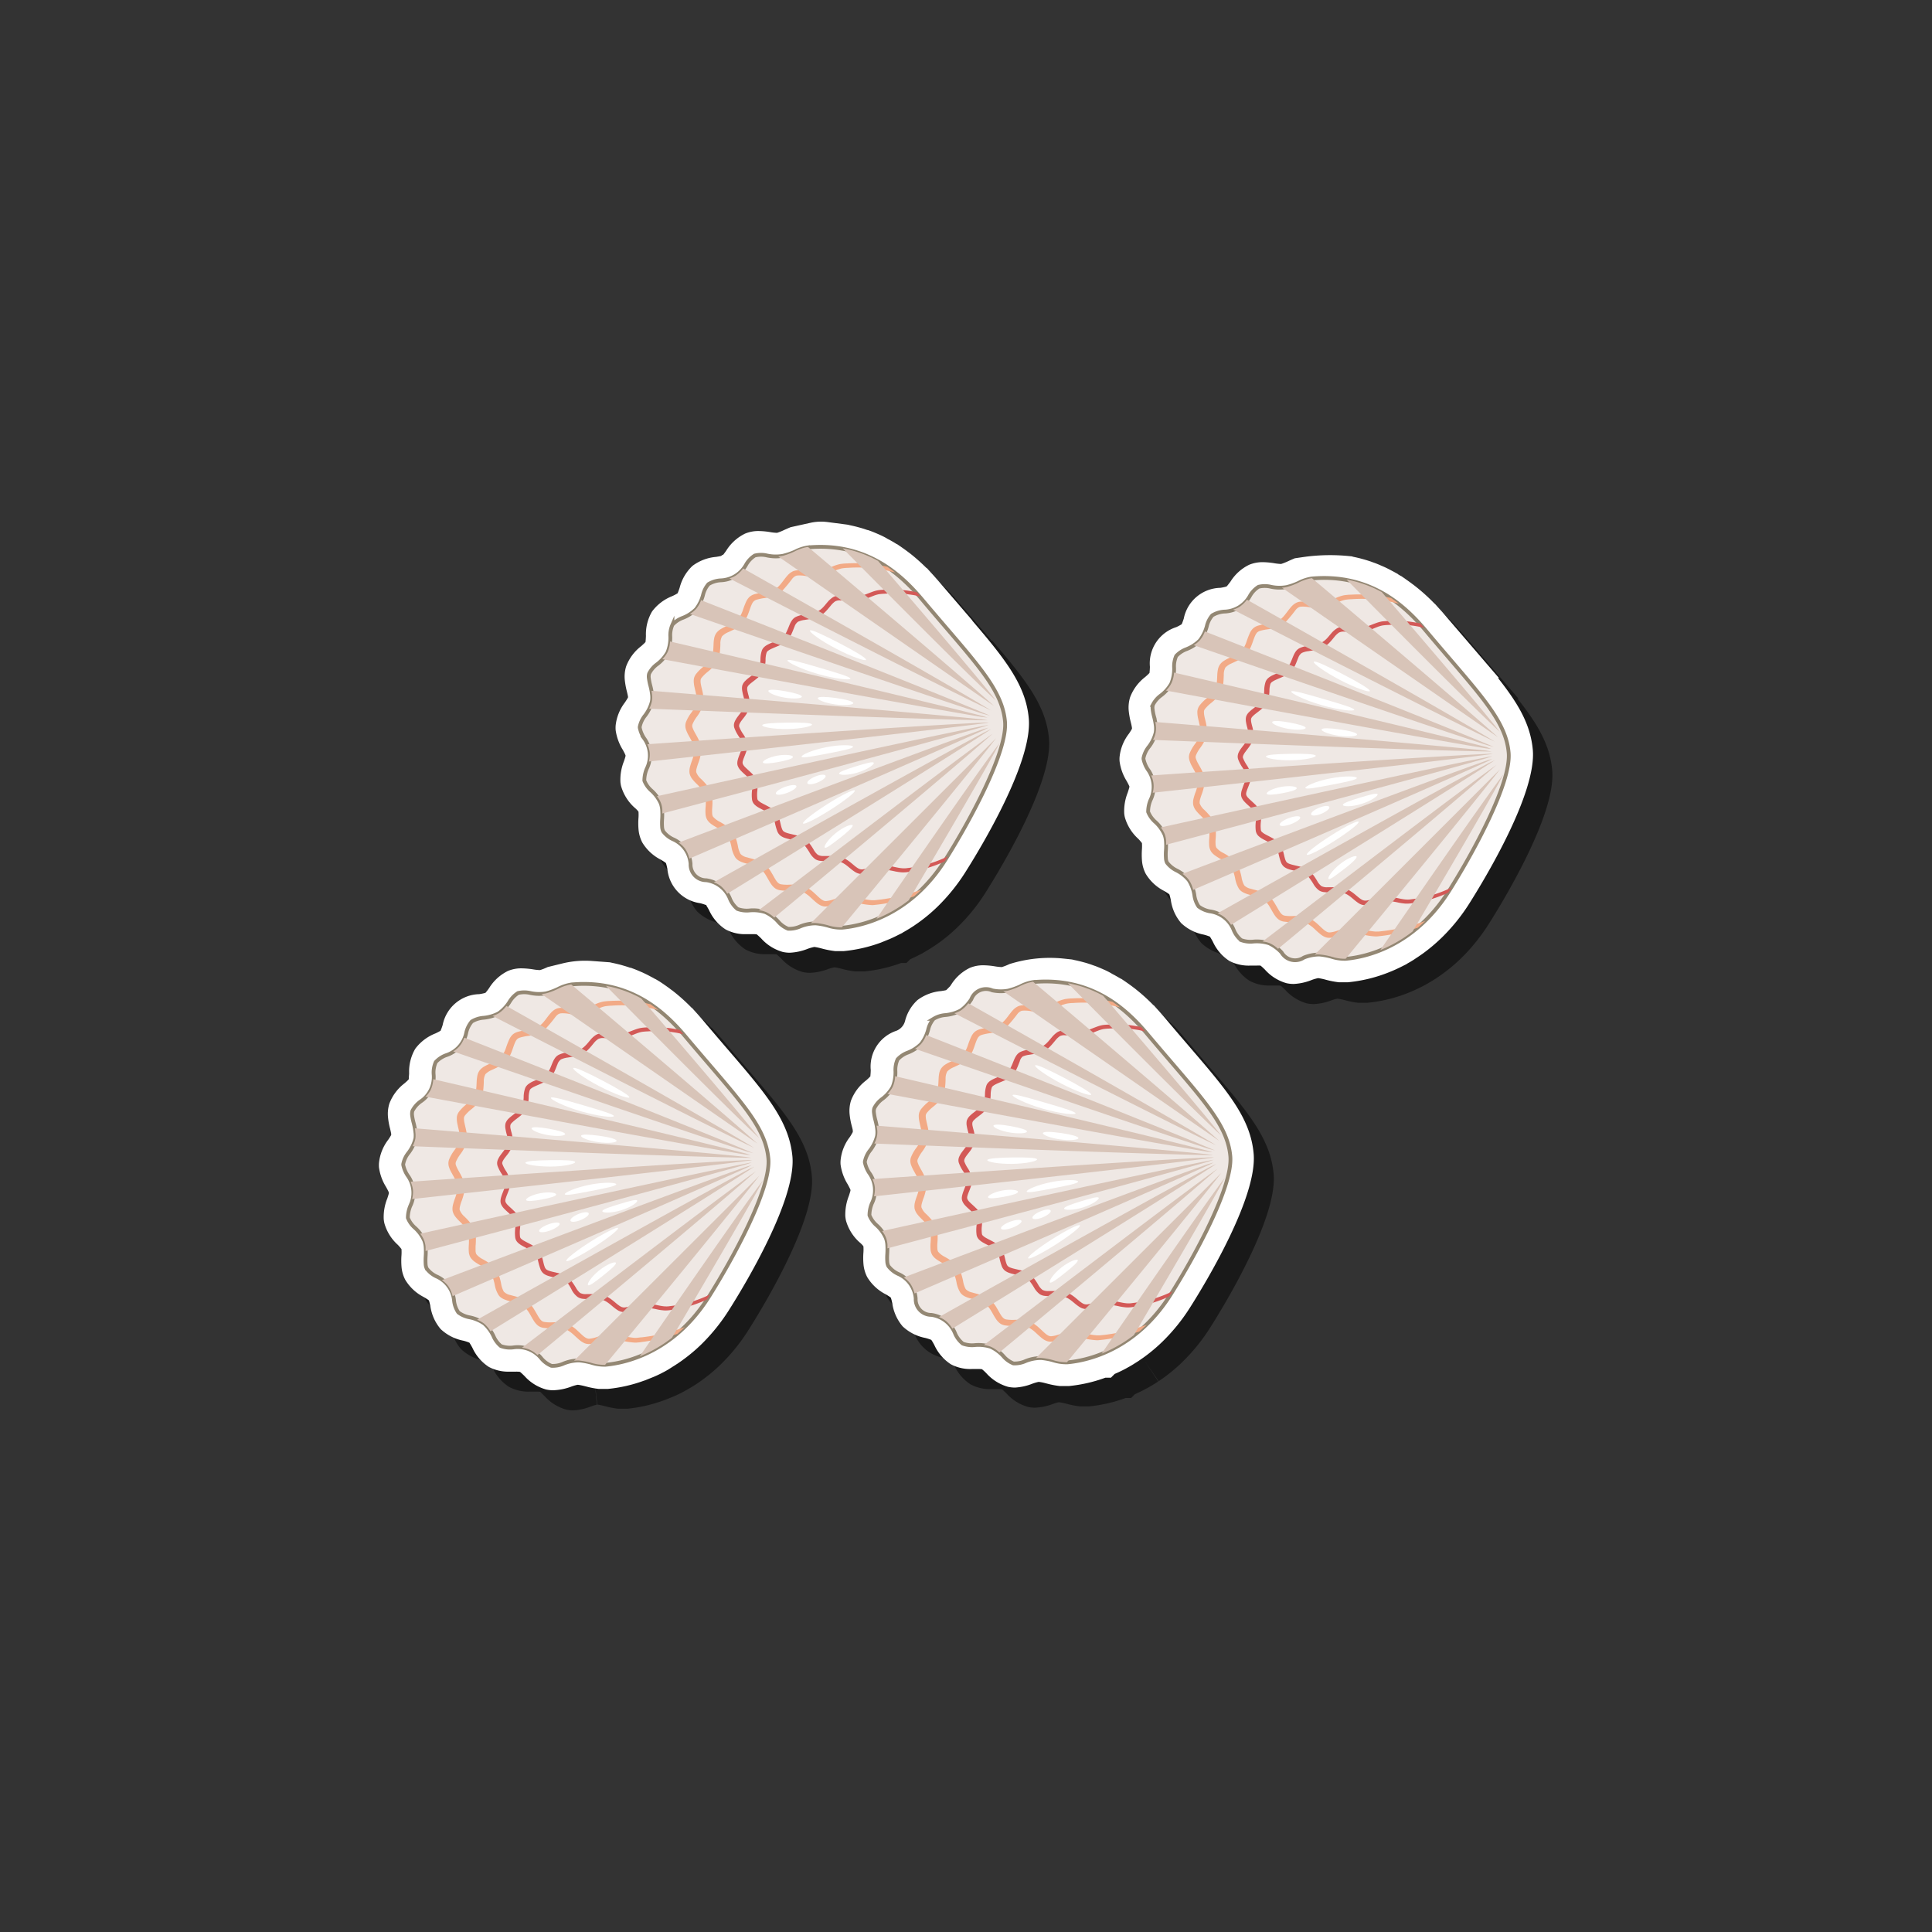 <svg xmlns="http://www.w3.org/2000/svg" viewBox="0 0 512 512"><rect x="0" y="0" width="512" height="512" fill="#333333" stroke="none"/><defs><style>.cls-1{isolation:isolate;}.cls-2{opacity:0.5;}.cls-3{fill:#fff;}.cls-4{fill:#efe8e4;stroke:#938773;stroke-miterlimit:10;}.cls-5{fill:#d35957;}.cls-6{fill:#f2aa86;}.cls-7{mix-blend-mode:multiply;}.cls-8{fill:#d8c4b8;}.cls-9{mix-blend-mode:overlay;}</style></defs><g class="cls-1"><g id="Layer_1" data-name="Layer 1"><path class="cls-2" d="M151.9,373.76a8.4,8.4,0,0,1-1.88-.21,12,12,0,0,1-5.7-3.57c-.38-.36-.73-.7-1-1l-.19-.14h0a6.92,6.92,0,0,0-1-.05h-.66l-1,0a10.88,10.88,0,0,1-5.59-1.26,12,12,0,0,1-4.36-5.08c-.22-.4-.47-.85-.7-1.2l-.06-.1-.07-.08,0,0a13.72,13.72,0,0,0-1.52-.49,12.11,12.11,0,0,1-6-3.06,12,12,0,0,1-2.74-6.08c-.11-.52-.22-1-.33-1.36l-.07-.17a1.56,1.56,0,0,0-.2-.16c-.31-.23-.75-.5-1.14-.73a12.17,12.17,0,0,1-4.92-4.57,9.21,9.21,0,0,1-1-3.56,18.83,18.83,0,0,1,0-3,12.39,12.39,0,0,0,0-1.57v0a12.14,12.14,0,0,0-1-1.15,12.15,12.15,0,0,1-3.54-5.71,9.09,9.09,0,0,1-.16-1.1,13.2,13.2,0,0,1,.94-5.47c.15-.46.31-.94.41-1.34l0-.22s-.1-.26-.1-.26c-.14-.32-.37-.75-.62-1.2a13.27,13.27,0,0,1-1.9-5.26,7.59,7.59,0,0,1,0-1.06,12.12,12.12,0,0,1,2.47-6.25c.29-.44.59-.88.76-1.21l0-.08v-.24a13.08,13.08,0,0,0-.29-1.37,19.65,19.65,0,0,1-.55-3,9.09,9.09,0,0,1,.36-3.64,12.14,12.14,0,0,1,4-5.36c.34-.3.73-.64,1-.94a1.15,1.15,0,0,0,.14-.17s0-.22,0-.22c0-.39.07-.93.09-1.37a12,12,0,0,1,1.62-6.47,12.14,12.14,0,0,1,5.34-4.06,12.77,12.77,0,0,0,1.41-.75l0,0a.41.41,0,0,0,0-.09l.06-.14c.15-.35.31-.82.46-1.26a12,12,0,0,1,3.4-5.79,12.22,12.22,0,0,1,6.28-2.39,11.16,11.16,0,0,0,1.64-.34h0l.1-.1c.31-.37.59-.74.9-1.17a11.94,11.94,0,0,1,5-4.54,9.09,9.09,0,0,1,3.64-.69,20.27,20.27,0,0,1,3.05.29,12.92,12.92,0,0,0,1.63.17h.19a15.49,15.49,0,0,0,2-.79h0l4.08-1a24.86,24.86,0,0,1,7.64-.61l4.76.35c.23,0,.45.09.67.15.61.12,1.21.26,1.81.41l1.13.31c.6.17,1.18.36,1.76.56l.15.05.85.31c.61.23,1.2.48,1.79.74l.15.06.66.3c.62.29,1.22.6,1.82.92l.47.24.79.44,0,.05,1,.58h.06l1.05.7.42.3c.57.4,1.14.81,1.69,1.23l.42.31h0a47.9,47.9,0,0,1,5,4.49l.08,0,1.58,1.76.83.95h0l.61.71c2.31,2.75,4.48,5.28,6.39,7.5,10.11,11.79,16.21,18.9,17,28.4,1,11.49-12.57,34-16.76,40.61a50,50,0,0,1-7.35,9.14,44.81,44.81,0,0,1-5.1,4.28l-.1.07c-.4.29-.79.55-1.17.81l-.15.1-1.1.7-.1.06-1.17.69-.11.06-1.24.68-.47.24c-.64.32-1.3.63-2,.92l0,0-2.36.95h-.05a38.76,38.76,0,0,1-9.7,2.23l-.28,0h-1c-.21,0-.43,0-.64,0l-.26,0-.22,0a23.52,23.52,0,0,1-3.44-.66c-.45-.11-.87-.22-1.3-.31a7,7,0,0,0-.74-.12h-.05l-.73-6.35.6,6.37a12.45,12.45,0,0,0-1.57.47A14.8,14.8,0,0,1,151.9,373.76Z"/><path class="cls-3" d="M146.57,368.43a8.33,8.33,0,0,1-1.88-.21,12,12,0,0,1-5.71-3.58c-.37-.36-.72-.69-1-.94l-.18-.14h0a6.49,6.49,0,0,0-1-.06h-1.67a11,11,0,0,1-5.58-1.25,11.91,11.91,0,0,1-4.36-5.08c-.22-.41-.47-.85-.7-1.2l-.06-.1-.07-.08-.05,0a11.21,11.21,0,0,0-1.51-.49,12.19,12.19,0,0,1-6-3.06,11.91,11.91,0,0,1-2.74-6.08c-.12-.52-.22-1-.34-1.36a1.24,1.24,0,0,1-.06-.18l-.2-.16c-.32-.22-.76-.49-1.14-.72a12.14,12.14,0,0,1-4.92-4.58,9,9,0,0,1-1-3.55,20.15,20.15,0,0,1,0-3,12.83,12.83,0,0,0,0-1.58v0a11.49,11.49,0,0,0-1-1.16,12.1,12.1,0,0,1-3.54-5.71,9.05,9.05,0,0,1-.17-1.1,13.12,13.12,0,0,1,.95-5.46c.15-.46.31-.95.41-1.35l0-.22-.1-.25c-.14-.32-.38-.75-.63-1.21a13,13,0,0,1-1.89-5.25,9.58,9.58,0,0,1,0-1.06,12.09,12.09,0,0,1,2.48-6.25c.29-.44.58-.88.76-1.22l0-.07v-.25c-.06-.38-.18-.88-.29-1.36a18.5,18.5,0,0,1-.55-3,9.12,9.12,0,0,1,.36-3.65,12.14,12.14,0,0,1,4-5.36c.34-.29.72-.63,1-.93l.15-.18s0-.22,0-.22c0-.38.07-.93.08-1.37a12,12,0,0,1,1.63-6.47,12.24,12.24,0,0,1,5.34-4.06,14.86,14.86,0,0,0,1.41-.74l0,0,0-.1.06-.13c.15-.36.31-.82.45-1.26a10.15,10.15,0,0,1,9.69-8.18,11.75,11.75,0,0,0,1.64-.34h0l.1-.11a14.31,14.31,0,0,0,.89-1.17,12.17,12.17,0,0,1,5-4.54,9.23,9.23,0,0,1,3.64-.68,21.77,21.77,0,0,1,3.05.28,12.67,12.67,0,0,0,1.63.18h.19a15.65,15.65,0,0,0,2-.8h0l4.07-1a25.24,25.24,0,0,1,7.65-.61l4.75.35.67.15c.61.13,1.22.27,1.82.42.37.09.75.2,1.12.31.6.17,1.19.36,1.77.56l.15,0,.85.31c.61.23,1.2.48,1.79.74l.14.06c.23.09.45.19.67.3.61.28,1.22.59,1.81.91l.48.25.79.44.05,0,1,.59h0l1.05.7.43.3c.57.4,1.14.8,1.68,1.23a5.09,5.09,0,0,1,.42.3v0a49,49,0,0,1,5,4.49l.07,0,1.58,1.76.84.95h0s.45.52.6.71c2.32,2.75,4.48,5.28,6.39,7.5C203,289.88,209.11,297,210,306.49c1,11.48-12.57,34-16.76,40.6a50.47,50.47,0,0,1-7.35,9.15,44.05,44.05,0,0,1-5.11,4.28l-.09.07-1.17.81-.15.09c-.37.25-.73.48-1.1.7l-.1.07L177,363l-.11.06c-.43.25-.83.47-1.23.67l-.47.25c-.65.32-1.3.63-2,.92l0,0-2.36.95h-.05a38.76,38.76,0,0,1-9.7,2.23l-.28,0h-1l-.65,0-.25,0-.22,0a22.27,22.27,0,0,1-3.44-.67c-.45-.11-.87-.22-1.31-.3a6.84,6.84,0,0,0-.73-.12h-.05l-.13,0a11.79,11.79,0,0,0-1.58.46A14.67,14.67,0,0,1,146.57,368.43Z"/><path class="cls-4" d="M144.76,263.24a11,11,0,0,1-4.2-.08,7.07,7.07,0,0,0-3.27,0,7,7,0,0,0-2.28,2.38,10.58,10.58,0,0,1-2.84,3,10.76,10.76,0,0,1-4,1.18,6.94,6.94,0,0,0-3.15,1,6.83,6.83,0,0,0-1.45,2.92,7.88,7.88,0,0,1-5.34,6,7,7,0,0,0-2.75,1.82,6.74,6.74,0,0,0-.57,3.18,7.77,7.77,0,0,1-3.46,7.27,7,7,0,0,0-2.16,2.49,3.12,3.12,0,0,0-.08,1.15,14.61,14.61,0,0,0,.4,2,16.11,16.11,0,0,1,.47,2.51,6.25,6.25,0,0,1,0,1.69,10.37,10.37,0,0,1-1.8,3.74,6.75,6.75,0,0,0-1.42,3,1.92,1.92,0,0,0,0,.24h0a8.1,8.1,0,0,0,1.14,2.74,7.81,7.81,0,0,1,.72,8.14,8.31,8.31,0,0,0-.63,2.89,1.72,1.72,0,0,0,0,.24,6.74,6.74,0,0,0,1.92,2.68,10,10,0,0,1,2.43,3.37,6.23,6.23,0,0,1,.36,1.67,17.61,17.61,0,0,1,0,2.52,16.33,16.33,0,0,0,0,2.08,3,3,0,0,0,.29,1.13,6.92,6.92,0,0,0,2.56,2.07,7.79,7.79,0,0,1,4.69,6.55,6.86,6.86,0,0,0,1.12,3,7.09,7.09,0,0,0,3,1.3,10.41,10.41,0,0,1,3.85,1.62,10.55,10.55,0,0,1,2.47,3.36,7,7,0,0,0,1.94,2.62,7,7,0,0,0,3.28.38,8,8,0,0,1,7.48,2.93,6.9,6.9,0,0,0,2.66,1.94,7,7,0,0,0,3.22-.61,10.88,10.88,0,0,1,4.11-.82,19.2,19.2,0,0,1,3.29.62,11.62,11.62,0,0,0,3.68.53c5.1-.46,18-3.12,27.4-18,6.2-9.8,16.5-28.55,15.79-36.61-.66-7.46-5.94-13.62-15.53-24.8-1.92-2.24-4.1-4.78-6.44-7.56-5.54-6.59-14.7-15.2-30.2-13.82a11.53,11.53,0,0,0-3.53,1.17A18.47,18.47,0,0,1,144.76,263.24Z"/><path class="cls-5" d="M134.14,310.4a8.89,8.89,0,0,1-1-1.91.88.88,0,0,1-.05-.32,1.46,1.46,0,0,1,.1-.35,4.33,4.33,0,0,1,.52-.87c.43-.6,1-1.21,1.41-1.93a5.58,5.58,0,0,0,.59-1.2,3.73,3.73,0,0,0,.21-1.39,10.36,10.36,0,0,0-.41-2.46c-.1-.36-.18-.71-.24-1a2.37,2.37,0,0,1,0-.84,1.57,1.57,0,0,1,.43-.62,9.09,9.09,0,0,1,.78-.69c.58-.45,1.21-.9,1.8-1.45a6.33,6.33,0,0,0,.84-.94,4.56,4.56,0,0,0,.61-1.18,9,9,0,0,0,.37-2.37,6.42,6.42,0,0,1,.27-1.92,1.16,1.16,0,0,1,.44-.54,4.9,4.9,0,0,1,.82-.47c.61-.3,1.28-.55,1.95-.87a7.87,7.87,0,0,0,2-1.21,5.92,5.92,0,0,0,1.37-1.92c.32-.68.54-1.35.8-1.93a2.46,2.46,0,0,1,.93-1.27,6,6,0,0,1,1.71-.48c.64-.1,1.32-.19,2-.33a7.3,7.3,0,0,0,2-.68,6.31,6.31,0,0,0,1.68-1.31c.47-.49.87-1,1.26-1.47a5.22,5.22,0,0,1,1.2-1.13,2.67,2.67,0,0,1,1.45-.25c.56,0,1.15.1,1.75.17a15.84,15.84,0,0,0,1.84.1,6.8,6.8,0,0,0,1.86-.27c1.16-.33,2.2-.83,3.2-1.2a8.73,8.73,0,0,1,1.47-.44,14.35,14.35,0,0,1,1.52-.13,31.85,31.85,0,0,1,5.89.1c.92.14,1.82.24,2.68.45.32.05.62.13.93.21l-1-1.15c-.79-.19-1.62-.31-2.47-.45a33.49,33.49,0,0,0-6.07-.22,14,14,0,0,0-1.65.13,9.9,9.9,0,0,0-1.66.46c-1.07.39-2.08.85-3.13,1.13a8,8,0,0,1-3.26.09c-.58-.07-1.18-.16-1.83-.19a5,5,0,0,0-1,0,2.85,2.85,0,0,0-1.1.36,6.26,6.26,0,0,0-1.53,1.39c-.42.49-.81,1-1.23,1.4a5.35,5.35,0,0,1-1.35,1.05,7.12,7.12,0,0,1-1.69.54c-.61.12-1.26.2-1.94.3a6.83,6.83,0,0,0-2.15.61,2.78,2.78,0,0,0-1,.89,5.89,5.89,0,0,0-.55,1c-.3.67-.52,1.31-.8,1.89a4.56,4.56,0,0,1-1,1.47,6.47,6.47,0,0,1-1.63,1c-.62.29-1.29.54-2,.86a6.76,6.76,0,0,0-1,.61,2.87,2.87,0,0,0-.52.48,2.25,2.25,0,0,0-.39.64,7.29,7.29,0,0,0-.39,2.39,7.48,7.48,0,0,1-.31,2c-.36,1.15-1.56,1.95-2.78,2.9a9.46,9.46,0,0,0-.93.8,3.09,3.09,0,0,0-.8,1.27,3.51,3.51,0,0,0,0,1.44c.07.42.16.82.26,1.2a9.2,9.2,0,0,1,.37,2.1,2.63,2.63,0,0,1-.14.89,4.38,4.38,0,0,1-.45.89c-.37.6-.87,1.18-1.36,1.86a5.81,5.81,0,0,0-.68,1.16,2.61,2.61,0,0,0-.21.79,2.5,2.5,0,0,0,.09.85,10.62,10.62,0,0,0,1.19,2.29,5.84,5.84,0,0,1,.85,1.92,4.07,4.07,0,0,1-.3,2c-.24.71-.6,1.43-.83,2.32a5,5,0,0,0-.11.72,2.44,2.44,0,0,0,.12.87,3.87,3.87,0,0,0,.81,1.23c.6.63,1.21,1.12,1.73,1.64a4,4,0,0,1,1.11,1.6,5.31,5.31,0,0,1,.13,2,10.79,10.79,0,0,0,0,2.48,2.37,2.37,0,0,0,.26.76,2.66,2.66,0,0,0,.5.62,5.75,5.75,0,0,0,1.06.75c.7.4,1.38.71,2,1.06a4.7,4.7,0,0,1,1.49,1.21,5.15,5.15,0,0,1,.76,1.78,16.18,16.18,0,0,0,.63,2.21,2.89,2.89,0,0,0,.85,1.15,3.86,3.86,0,0,0,1.17.58c.75.25,1.47.38,2.14.54a9.21,9.21,0,0,1,1.88.6,3.82,3.82,0,0,1,1.39,1.11A14.2,14.2,0,0,1,151.6,342a5.54,5.54,0,0,0,1.52,1.74,3.18,3.18,0,0,0,1.21.44,8.33,8.33,0,0,0,1.1.07c.7,0,1.36,0,2,0a8.17,8.17,0,0,1,1.81.13,4.23,4.23,0,0,1,1.56.64c1,.61,1.83,1.56,3,2.26a3.42,3.42,0,0,0,1.06.39,3.92,3.92,0,0,0,1.09,0,14.5,14.5,0,0,0,1.84-.47,10.39,10.39,0,0,1,3.23-.66,20.48,20.48,0,0,1,3.24.49,13.32,13.32,0,0,0,1.68.24,7.83,7.83,0,0,0,1.69-.08,32.38,32.38,0,0,0,9.71-2.8l.4-.62c.15-.24.31-.48.46-.73h0a32.43,32.43,0,0,1-10.67,3.1c-2,.36-4-.64-6.45-.76a11.67,11.67,0,0,0-3.62.66,10.85,10.85,0,0,1-1.66.41,1.88,1.88,0,0,1-1.38-.24c-.93-.53-1.8-1.51-3-2.26a5.63,5.63,0,0,0-2-.83,9.9,9.9,0,0,0-2.08-.17c-.68,0-1.35,0-2,0a3.13,3.13,0,0,1-1.59-.3,4.61,4.61,0,0,1-1.1-1.35,18.05,18.05,0,0,0-1.2-1.79A5.28,5.28,0,0,0,149.7,338a10.29,10.29,0,0,0-2.16-.71c-.7-.17-1.4-.3-2-.51a2.49,2.49,0,0,1-.75-.37,1.43,1.43,0,0,1-.41-.6c-.48-1.12-.49-2.81-1.53-4.27a6.1,6.1,0,0,0-1.93-1.62c-.69-.4-1.38-.71-2-1.07a4.2,4.2,0,0,1-.79-.55.85.85,0,0,1-.32-.58,9.33,9.33,0,0,1,0-2.1,6.55,6.55,0,0,0-.19-2.57,5.42,5.42,0,0,0-1.48-2.21c-.58-.59-1.2-1.08-1.68-1.6a2.42,2.42,0,0,1-.49-.72,1.27,1.27,0,0,1,0-.74c.16-.66.5-1.37.79-2.17a5.59,5.59,0,0,0,.36-2.72A7.09,7.09,0,0,0,134.14,310.4Z"/><path class="cls-6" d="M174.49,267.67c-.67-.53-1.37-1-2.11-1.54a37.93,37.93,0,0,0-10.58-.87,13.77,13.77,0,0,0-1.93.17,9.81,9.81,0,0,0-1.9.61,23.86,23.86,0,0,1-3.56,1.34,10.45,10.45,0,0,1-3.79-.13,9.55,9.55,0,0,0-2.25-.14,3,3,0,0,0-1.29.4,4.63,4.63,0,0,0-1,.81c-1.07,1.15-1.76,2.41-2.77,3.28a6.79,6.79,0,0,1-3.78,1.39,15.21,15.21,0,0,0-2.38.48,3.5,3.5,0,0,0-1.29.7,4,4,0,0,0-.85,1.17,21.15,21.15,0,0,0-.9,2.29,8.26,8.26,0,0,1-.95,2c-.75,1.12-2.18,1.71-3.7,2.42-.38.18-.78.37-1.18.61a4.35,4.35,0,0,0-1.17,1,3.5,3.5,0,0,0-.62,1.49,11.39,11.39,0,0,0-.16,1.36c-.08,1.73-.08,3.32-1,4.45a10.5,10.5,0,0,1-1.71,1.68,11.66,11.66,0,0,0-2,2,3.38,3.38,0,0,0-.41.78,2.58,2.58,0,0,0-.15.91,6.38,6.38,0,0,0,.15,1.49c.18.94.43,1.75.55,2.57a8.25,8.25,0,0,1,.09,1.19,3.26,3.26,0,0,1-.2,1.06,9.07,9.07,0,0,1-1.21,2.16,10.59,10.59,0,0,0-1.46,2.58,3,3,0,0,0-.15.93,3.16,3.16,0,0,0,.14.91,7.58,7.58,0,0,0,.61,1.41c.92,1.69,1.87,3.12,1.62,4.66a12.64,12.64,0,0,1-.7,2.5c-.15.44-.31.9-.43,1.4a4.24,4.24,0,0,0-.12,1.71,3.81,3.81,0,0,0,.77,1.59,11.77,11.77,0,0,0,1,1.1,16.69,16.69,0,0,1,1.74,1.92,3.92,3.92,0,0,1,.77,2.09,17.17,17.17,0,0,1,0,2.56,11.59,11.59,0,0,0,0,1.44,3.51,3.51,0,0,0,.46,1.65,4.53,4.53,0,0,0,1.15,1.16,13.48,13.48,0,0,0,1.18.75,16.67,16.67,0,0,1,2.11,1.34,4.08,4.08,0,0,1,1.33,1.7,13.47,13.47,0,0,1,.66,2.32,7.7,7.7,0,0,0,1,2.67,2.82,2.82,0,0,0,.6.64,4.55,4.55,0,0,0,.68.41,9.9,9.9,0,0,0,1.3.48c.85.24,1.64.41,2.38.65a5.38,5.38,0,0,1,1.89,1,7,7,0,0,1,1.35,1.7c.4.66.76,1.38,1.25,2.11a5.21,5.21,0,0,0,.92,1.05,2.83,2.83,0,0,0,.69.42,3.4,3.4,0,0,0,.71.22,11.47,11.47,0,0,0,2.51.11,15.92,15.92,0,0,1,2.2,0,4.65,4.65,0,0,1,1.87.57,10,10,0,0,1,1.64,1.26c.54.48,1.07,1,1.7,1.5a5.24,5.24,0,0,0,1.09.65,3,3,0,0,0,1.37.22,9.44,9.44,0,0,0,2.24-.53c.68-.23,1.32-.45,1.95-.61a6.15,6.15,0,0,1,1.83-.2,11.2,11.2,0,0,1,1.89.28,19.35,19.35,0,0,0,4,.68l.53,0,.48-.05c.32,0,.64-.07.95-.12.63-.07,1.24-.17,1.85-.27a50.31,50.31,0,0,0,7.49-1.86c.66-.56,1.32-1.16,2-1.8a49.06,49.06,0,0,1-9.65,2.47c-.59.09-1.2.17-1.81.24-.3,0-.61.06-.92.09l-.47.05h-.42a18.71,18.71,0,0,1-3.69-.7,12.66,12.66,0,0,0-2.09-.34,7.55,7.55,0,0,0-2.24.21c-.71.17-1.4.4-2.06.62a8.35,8.35,0,0,1-1.89.43,1.38,1.38,0,0,1-.74-.12,3.62,3.62,0,0,1-.77-.47c-.52-.41-1-.92-1.58-1.43a10.19,10.19,0,0,0-1.9-1.47,6.09,6.09,0,0,0-2.43-.78,17.87,17.87,0,0,0-2.41-.07,9.89,9.89,0,0,1-2.15-.1,1.49,1.49,0,0,1-.73-.32,3.64,3.64,0,0,1-.63-.74c-.4-.6-.76-1.31-1.19-2a8.43,8.43,0,0,0-1.65-2.1,7,7,0,0,0-2.43-1.3c-.83-.28-1.66-.46-2.42-.68a3.22,3.22,0,0,1-1.71-.91,6.53,6.53,0,0,1-.7-2.1,14.17,14.17,0,0,0-.74-2.61,6.39,6.39,0,0,0-.76-1.3,6.13,6.13,0,0,0-1-1.05,18.88,18.88,0,0,0-2.3-1.48,5.48,5.48,0,0,1-1.76-1.36,2.1,2.1,0,0,1-.21-.89c0-.38,0-.8,0-1.23a18.26,18.26,0,0,0,.06-2.8,6.56,6.56,0,0,0-.33-1.53,6.38,6.38,0,0,0-.75-1.39,18.17,18.17,0,0,0-1.91-2.12,4.58,4.58,0,0,1-1.29-1.8,2.8,2.8,0,0,1,.11-1,10.89,10.89,0,0,1,.38-1.24,13.71,13.71,0,0,0,.78-2.86,5.59,5.59,0,0,0,0-1.63,6.63,6.63,0,0,0-.46-1.51c-.4-.94-.91-1.74-1.31-2.51a7.33,7.33,0,0,1-.49-1.1,1.27,1.27,0,0,1,0-.86,9.63,9.63,0,0,1,1.24-2.12,10.52,10.52,0,0,0,1.41-2.57,4.89,4.89,0,0,0,.28-1.57,8.81,8.81,0,0,0-.11-1.48c-.14-.95-.41-1.84-.56-2.64a5.3,5.3,0,0,1-.13-1.13,1,1,0,0,1,.06-.39,1.56,1.56,0,0,1,.2-.38,10.18,10.18,0,0,1,1.72-1.67,12.6,12.6,0,0,0,2-2,5.58,5.58,0,0,0,.73-1.31,6.8,6.8,0,0,0,.36-1.41,22.6,22.6,0,0,0,.19-2.62,3.91,3.91,0,0,1,.43-1.95,5.26,5.26,0,0,1,1.76-1.15c.72-.34,1.5-.68,2.26-1.13a6.34,6.34,0,0,0,2-1.83c1.05-1.53,1.31-3.24,1.93-4.48a2.51,2.51,0,0,1,.5-.73,2.1,2.1,0,0,1,.75-.39,13.78,13.78,0,0,1,2.13-.44,14.38,14.38,0,0,0,2.33-.52,6.09,6.09,0,0,0,2.19-1.26,40.93,40.93,0,0,0,2.83-3.4,3.16,3.16,0,0,1,.66-.58,1.8,1.8,0,0,1,.71-.22,8.54,8.54,0,0,1,1.92.11,11.42,11.42,0,0,0,4.29.06,25.22,25.22,0,0,0,3.73-1.45,9.07,9.07,0,0,1,1.68-.58,15.27,15.27,0,0,1,1.75-.17A37.92,37.92,0,0,1,174.49,267.67Z"/><g class="cls-7"><path class="cls-8" d="M128.26,350.75a7.94,7.94,0,0,1,1.73,2.06c21.69-13.36,58.88-36.39,69.94-43.64l-1.66.76c-13.4,7.13-50,27.54-71.85,39.82A6.85,6.85,0,0,1,128.26,350.75Z"/><path class="cls-8" d="M198.68,307.41c-14.88.66-62.36,3.85-89.87,5.76a7.13,7.13,0,0,1,.64,2.26,7.31,7.31,0,0,1-.23,2.33c27.41-3,74.7-8.23,89.46-10.21l.68-.13Z"/><path class="cls-8" d="M199.21,308.07l-.43.06C184.26,311,138.25,321,111.36,326.94a6.49,6.49,0,0,1,1.06,1.84,6.23,6.23,0,0,1,.36,1.67c0,.36,0,.72,0,1.08,25.8-6.83,69.57-18.51,84.89-22.93Z"/><path class="cls-8" d="M140.1,357.57a8.19,8.19,0,0,1,2.34,1.54C161,343.72,192,317.83,200.33,310.38c-9.24,6.56-42,31.55-62,46.79A6.88,6.88,0,0,1,140.1,357.57Z"/><path class="cls-8" d="M201.26,311.55l-49.13,49.06a7,7,0,0,1,1.29-.06,19.2,19.2,0,0,1,3.29.62,11.71,11.71,0,0,0,3.64.53C170.91,349,194.43,320.4,201.26,311.55Z"/><path class="cls-8" d="M118.82,340.86a8,8,0,0,1,1.13,2.63c23.73-10.22,63.9-27.61,78.07-34.09l1.19-.63-1.34.39c-14.82,5.24-56.18,20.78-80.76,30.08A6.93,6.93,0,0,1,118.82,340.86Z"/><path class="cls-8" d="M202.18,312.84c-4.89,6.38-23.83,33.78-32.64,46.6a35.47,35.47,0,0,0,8.54-4.92C186.85,339.72,199.1,318.77,202.18,312.84Z"/><path class="cls-8" d="M114.18,288.74a7,7,0,0,1-1.4,1.89c25.84,4.81,69.3,12.81,84.81,15.34l1.38.14-1.28-.41C182.6,301.83,140,291.81,114.83,286A8.23,8.23,0,0,1,114.18,288.74Z"/><path class="cls-8" d="M147.88,262.05a18.47,18.47,0,0,1-3.12,1.19,6.91,6.91,0,0,1-1.28.17l57.23,39.65c-8.32-7.52-36.63-31.48-49.33-42.17A11.7,11.7,0,0,0,147.88,262.05Z"/><path class="cls-8" d="M160.6,261.27c10.85,11,34.6,34.86,40.58,40.32-4.1-5.33-20-23.93-31.25-37A30.32,30.32,0,0,0,160.6,261.27Z"/><path class="cls-8" d="M132.17,268.53a7,7,0,0,1-1.64.7c22.32,11.47,59.13,30.18,69.38,35-9.55-5.85-44.69-25.77-65.7-37.64A8,8,0,0,1,132.17,268.53Z"/><path class="cls-8" d="M110.07,300.07a6.25,6.25,0,0,1,0,1.69,6.71,6.71,0,0,1-.73,2c27.47,1.09,74.4,2.85,89.29,3.07l.49,0-1.56-.25c-15.86-1.64-61-5.41-87.6-7.57A9.87,9.87,0,0,1,110.07,300.07Z"/><path class="cls-8" d="M123.06,275a7.86,7.86,0,0,1-1.34,2.33,6.85,6.85,0,0,1-1.63,1.31c23.72,8.22,63.3,21.85,77.76,26.5l1.76.46C187.45,300.41,146.77,284.32,123.06,275Z"/></g><g class="cls-9"><path class="cls-3" d="M139.24,308.15c0,.46,2.92,1,6.61,1s6.63-.73,6.58-1.19-3-.57-6.61-.51S139.27,307.67,139.24,308.15Z"/><path class="cls-3" d="M147.39,316.54c0-.47-1.91-.75-4.17-.33s-3.93,1.35-3.79,1.8,1.95.27,4.1-.12S147.42,317,147.39,316.54Z"/><path class="cls-3" d="M149.68,316.49c.15.45,3.19-.14,6.91-.86s6.76-1.32,6.73-1.79-3.22-.63-7,.12S149.54,316.05,149.68,316.49Z"/><path class="cls-3" d="M145.31,324.47c-1.51.56-2.6,1.37-2.43,1.81s1.52.35,3-.21,2.59-1.37,2.43-1.81S146.82,323.91,145.31,324.47Z"/><path class="cls-3" d="M156,321.52c-.18-.43-1.4-.34-2.73.21s-2.27,1.36-2.09,1.79,1.41.34,2.74-.21S156.21,322,156,321.52Z"/><path class="cls-3" d="M159.63,321c.06.46,2.33.54,5-.27s4.44-2.16,4.23-2.57-2.26.18-4.74.94S159.57,320.51,159.63,321Z"/><path class="cls-3" d="M150.07,334.16c.25.4,3.53-1.23,7.31-3.64s6.66-4.69,6.41-5.08-3.53,1.23-7.32,3.64S149.81,333.77,150.07,334.16Z"/><path class="cls-3" d="M155.84,340.57c.35.32,2-.95,4-2.54s3.61-3,3.37-3.39-2.33.36-4.44,2.05S155.49,340.26,155.84,340.57Z"/><path class="cls-3" d="M140.88,299c-.13.45,1.76,1.36,4.26,1.8s4.58.22,4.62-.25-1.91-1-4.33-1.43S141,298.56,140.88,299Z"/><path class="cls-3" d="M154,301c-.11.46,1.92,1.3,4.56,1.68s4.82.13,4.84-.34-2-1-4.6-1.35S154.08,300.52,154,301Z"/><path class="cls-3" d="M146,290.93c-.18.42,3.34,2.24,8,3.59s8.61,1.71,8.69,1.26-3.64-1.56-8.21-2.9S146.12,290.48,146,290.93Z"/><path class="cls-3" d="M158.85,287.87c4.13,2.15,7.72,3.36,7.92,2.94s-3.05-2.32-7.13-4.46-7.48-3.71-7.72-3.3S154.72,285.71,158.85,287.87Z"/></g><path class="cls-2" d="M274.3,373.05a8.24,8.24,0,0,1-1.87-.2,12,12,0,0,1-5.72-3.59c-.37-.35-.72-.69-1-.94l-.18-.13a6.66,6.66,0,0,0-1-.06H262.8a11,11,0,0,1-5.59-1.25,12.06,12.06,0,0,1-4.36-5.09c-.23-.42-.47-.85-.7-1.2l-.06-.09-.07-.09a14.32,14.32,0,0,0-1.57-.5,10.12,10.12,0,0,1-8.71-9.14c-.11-.52-.21-1-.33-1.36a1.57,1.57,0,0,0-.07-.18l-.17-.14c-.34-.25-.78-.52-1.17-.75a12.19,12.19,0,0,1-4.92-4.56,9.44,9.44,0,0,1-1-3.56,21.62,21.62,0,0,1,0-3,12.68,12.68,0,0,0,0-1.57l-.1-.14c-.21-.27-.57-.65-.94-1a12.07,12.07,0,0,1-3.54-5.71,7.38,7.38,0,0,1-.17-1.11,13.43,13.43,0,0,1,.94-5.46c.16-.47.32-.94.41-1.34,0-.1,0-.17,0-.22l-.1-.23c-.15-.34-.38-.78-.63-1.23a13.21,13.21,0,0,1-1.9-5.26,9.37,9.37,0,0,1,0-1,12.13,12.13,0,0,1,2.48-6.26c.28-.43.58-.88.76-1.21a.16.16,0,0,1,0-.08v-.24c-.06-.38-.18-.86-.3-1.37a21,21,0,0,1-.55-3,9.09,9.09,0,0,1,.36-3.64,12.22,12.22,0,0,1,4-5.35c.38-.33.75-.65,1-.94l.15-.18s0-.22,0-.22c0-.38.07-.93.09-1.37a10.08,10.08,0,0,1,6.81-10.46h0a3.82,3.82,0,0,0,2.3-2.63l.08-.34a11.14,11.14,0,0,1,3.19-5.15,12.13,12.13,0,0,1,6.29-2.39c.44-.07.94-.15,1.33-.25l1-1h0c.09-.11.17-.23.26-.35a12,12,0,0,1,5-4.54,9.26,9.26,0,0,1,3.64-.69,20.28,20.28,0,0,1,3.06.29,12.15,12.15,0,0,0,1.62.18h.19a15.13,15.13,0,0,0,2-.8h0a35.46,35.46,0,0,1,14.4-1.45l2.08.22c.23,0,.45.1.67.15.6.12,1.21.26,1.8.41.39.1.76.2,1.12.31.62.18,1.2.37,1.78.57l.16,0,.85.31c.6.22,1.19.47,1.77.73l.18.07.64.29c.64.3,1.26.62,1.87.94l.45.24.77.43.05,0,.95.58.08,0,1.06.71.38.27c.59.41,1.15.82,1.7,1.24l.42.31h0a49.19,49.19,0,0,1,5,4.5h.08l1.58,1.76.86,1h0l.58.67c2.32,2.76,4.48,5.28,6.39,7.51,10.11,11.78,16.21,18.9,17.05,28.4,1,11.48-12.57,34-16.75,40.6a50.45,50.45,0,0,1-7.36,9.14,44.21,44.21,0,0,1-5.1,4.29l-.15.11c-.35.24-.73.51-1.11.76l-3.66-5.25,3.56,5.31-1.15.74-.19.11c-.35.22-.73.44-1.1.65l-.13.08-1.21.65-.47.24q-1,.49-1.95.93l-1,1h-1.47a38.92,38.92,0,0,1-9.7,2.22l-.28,0-1,0-.65,0-.24,0-.18,0a22,22,0,0,1-3.49-.67l-.7-.17a11,11,0,0,0-1.34-.25h-.15a11.38,11.38,0,0,0-1.6.47A14.8,14.8,0,0,1,274.3,373.05Z"/><path class="cls-3" d="M269,367.72a8.85,8.85,0,0,1-1.87-.2,12.17,12.17,0,0,1-5.73-3.59,13.6,13.6,0,0,0-1-.94l-.18-.14a7.07,7.07,0,0,0-1-.05h-.65l-1,0a10.88,10.88,0,0,1-5.59-1.26,12,12,0,0,1-4.37-5.09c-.22-.41-.46-.85-.69-1.19l-.06-.09-.07-.09a12.5,12.5,0,0,0-1.57-.51,12.12,12.12,0,0,1-6-3.06,12,12,0,0,1-2.74-6.07c-.11-.52-.22-1-.34-1.36l-.06-.18-.17-.15c-.35-.24-.78-.51-1.17-.74a12.16,12.16,0,0,1-4.92-4.57,9.21,9.21,0,0,1-1-3.56,18.83,18.83,0,0,1,0-3,12.39,12.39,0,0,0,0-1.57.85.85,0,0,0-.09-.14c-.22-.28-.57-.65-1-1a12.15,12.15,0,0,1-3.54-5.71,9.54,9.54,0,0,1-.17-1.11,13.39,13.39,0,0,1,.95-5.46c.16-.48.31-1,.41-1.34,0-.1,0-.17,0-.22s-.09-.23-.09-.23c-.15-.34-.39-.78-.63-1.23a13.27,13.27,0,0,1-1.9-5.26,7.59,7.59,0,0,1,0-1.06,12,12,0,0,1,2.47-6.25A14,14,0,0,0,226,300l0-.07v-.25c0-.37-.17-.85-.29-1.36a18.5,18.5,0,0,1-.55-3,9.09,9.09,0,0,1,.36-3.64,12.1,12.1,0,0,1,4-5.35c.38-.33.74-.66,1-.95a1.22,1.22,0,0,0,.15-.17s0-.22,0-.22c.05-.39.07-.93.09-1.37a10,10,0,0,1,6.81-10.46h0a3.83,3.83,0,0,0,2.29-2.63l.09-.35a11.24,11.24,0,0,1,3.19-5.15,12.22,12.22,0,0,1,6.28-2.39c.45-.07,1-.15,1.34-.25l1-1h0l.25-.35a12,12,0,0,1,5-4.54,9.09,9.09,0,0,1,3.64-.69,20.41,20.41,0,0,1,3.06.29,14.07,14.07,0,0,0,1.62.18l.19,0a15.49,15.49,0,0,0,2-.79h0a35.46,35.46,0,0,1,14.4-1.45l2.07.22a6.78,6.78,0,0,1,.68.15c.6.12,1.2.26,1.8.41l1.12.3c.62.18,1.2.37,1.78.57l.15.06.86.3c.6.23,1.19.48,1.77.73l.18.08.63.28c.65.31,1.26.62,1.87,1l.45.23.78.44,0,0,1,.58.07,0,1.06.71.38.27c.59.41,1.16.82,1.71,1.24l.41.31h0a47.9,47.9,0,0,1,5,4.49l.07,0,1.58,1.76.87,1h0l.58.67c2.31,2.76,4.48,5.28,6.39,7.51,10.1,11.78,16.21,18.89,17.05,28.39,1,11.49-12.57,34-16.76,40.61a50,50,0,0,1-7.35,9.14,44,44,0,0,1-5.1,4.28l-.16.11-1.11.77-.09.06-1.15.73-.19.12c-.35.22-.73.44-1.1.65l-.14.07q-.6.35-1.2.66l-.47.24c-.65.32-1.3.63-2,.92l-1,1h-1.46a39.11,39.11,0,0,1-9.7,2.22l-.29,0h-1c-.21,0-.43,0-.65,0h-.24l-.18,0a23.16,23.16,0,0,1-3.49-.67l-.7-.18a10.79,10.79,0,0,0-1.35-.25l-.14,0a11.86,11.86,0,0,0-1.61.47A14.68,14.68,0,0,1,269,367.72Z"/><path class="cls-4" d="M267.16,262.53a11,11,0,0,1-4.2-.07,4.14,4.14,0,0,0-5.55,2.35,10.68,10.68,0,0,1-2.84,3,10.79,10.79,0,0,1-4,1.19,7,7,0,0,0-3.16,1,6.84,6.84,0,0,0-1.45,2.91,10.54,10.54,0,0,1-1.84,3.74,10.19,10.19,0,0,1-3.5,2.28,7,7,0,0,0-2.75,1.82,6.86,6.86,0,0,0-.57,3.18,10.44,10.44,0,0,1-.72,4.13,10.18,10.18,0,0,1-2.74,3.14,6.93,6.93,0,0,0-2.15,2.5,2.85,2.85,0,0,0-.09,1.14,14.73,14.73,0,0,0,.4,2.05,15.89,15.89,0,0,1,.47,2.51,6.16,6.16,0,0,1-.05,1.68,10.29,10.29,0,0,1-1.8,3.74,6.92,6.92,0,0,0-1.42,3,1.93,1.93,0,0,0,0,.24h0a8.14,8.14,0,0,0,1.13,2.73,7.81,7.81,0,0,1,.72,8.14,8.31,8.31,0,0,0-.63,2.89,1.87,1.87,0,0,0,0,.25,6.81,6.81,0,0,0,1.92,2.68,10,10,0,0,1,2.43,3.36,6.4,6.4,0,0,1,.36,1.67,19.22,19.22,0,0,1,0,2.52,14.78,14.78,0,0,0,0,2.08,3.09,3.09,0,0,0,.29,1.13,6.82,6.82,0,0,0,2.56,2.07,7.79,7.79,0,0,1,4.69,6.55,4.13,4.13,0,0,0,4.15,4.33,7.88,7.88,0,0,1,6.32,5,6.93,6.93,0,0,0,2,2.61,7.07,7.07,0,0,0,3.27.39,10.73,10.73,0,0,1,4.15.46,10.54,10.54,0,0,1,3.33,2.46,6.82,6.82,0,0,0,2.67,1.94,7,7,0,0,0,3.21-.61,10.88,10.88,0,0,1,4.12-.81,18.18,18.18,0,0,1,3.28.61,11.34,11.34,0,0,0,3.68.53c5.1-.45,18-3.12,27.4-18,6.2-9.81,16.5-28.56,15.8-36.62-.67-7.46-5.95-13.62-15.54-24.8-1.92-2.24-4.1-4.78-6.44-7.56-5.54-6.59-14.69-15.19-30.2-13.81a11.13,11.13,0,0,0-3.52,1.17A18.88,18.88,0,0,1,267.16,262.53Z"/><path class="cls-5" d="M256.54,309.69a8.87,8.87,0,0,1-1-1.91.81.81,0,0,1,0-.32,1.2,1.2,0,0,1,.09-.35,5.18,5.18,0,0,1,.52-.86c.43-.6,1-1.21,1.41-1.94a5.36,5.36,0,0,0,.59-1.2,3.93,3.93,0,0,0,.22-1.39,10.18,10.18,0,0,0-.42-2.45c-.1-.36-.18-.72-.24-1a2.31,2.31,0,0,1,0-.83,1.59,1.59,0,0,1,.43-.63,8.84,8.84,0,0,1,.78-.68c.58-.45,1.21-.9,1.81-1.46a7,7,0,0,0,.84-.94,4.69,4.69,0,0,0,.6-1.18,8.56,8.56,0,0,0,.37-2.37,6.42,6.42,0,0,1,.27-1.92,1.16,1.16,0,0,1,.44-.54,5.71,5.71,0,0,1,.82-.47c.61-.29,1.28-.55,2-.86a8.1,8.1,0,0,0,2-1.22,5.78,5.78,0,0,0,1.36-1.92c.32-.67.55-1.34.8-1.93A2.51,2.51,0,0,1,271,280a5.74,5.74,0,0,1,1.72-.47c.64-.11,1.31-.2,2-.34a7.61,7.61,0,0,0,2-.67,6.52,6.52,0,0,0,1.68-1.31c.47-.49.87-1,1.27-1.47a5.47,5.47,0,0,1,1.19-1.14,2.6,2.6,0,0,1,1.45-.24c.56,0,1.15.1,1.75.16a16,16,0,0,0,1.84.11,7.15,7.15,0,0,0,1.86-.28c1.17-.33,2.2-.82,3.2-1.2a8.73,8.73,0,0,1,1.47-.44,14.35,14.35,0,0,1,1.52-.13,31.82,31.82,0,0,1,5.89.11c.92.13,1.83.23,2.68.44.32.06.62.14.93.21l-1-1.15c-.8-.19-1.63-.3-2.48-.44a31.77,31.77,0,0,0-6.07-.22,13.94,13.94,0,0,0-1.65.12,9.05,9.05,0,0,0-1.66.47c-1.07.38-2.07.84-3.12,1.12a7.89,7.89,0,0,1-3.26.09c-.59-.07-1.19-.16-1.84-.19a5.88,5.88,0,0,0-1,0,3,3,0,0,0-1.1.36,6.69,6.69,0,0,0-1.53,1.39c-.42.49-.81,1-1.22,1.4a5.18,5.18,0,0,1-1.36,1.05,6.69,6.69,0,0,1-1.69.54c-.61.12-1.26.2-1.93.31a6.84,6.84,0,0,0-2.16.6,2.84,2.84,0,0,0-1,.89,6,6,0,0,0-.56,1c-.3.67-.51,1.31-.8,1.89a4.43,4.43,0,0,1-1,1.47,6.75,6.75,0,0,1-1.64,1c-.62.28-1.29.53-2,.86a7.15,7.15,0,0,0-1.05.6,3.79,3.79,0,0,0-.52.48,2.44,2.44,0,0,0-.39.65,7.48,7.48,0,0,0-.39,2.39,7.22,7.22,0,0,1-.31,2c-.35,1.14-1.56,1.95-2.78,2.89a9.61,9.61,0,0,0-.93.81,3.08,3.08,0,0,0-.8,1.26,3.56,3.56,0,0,0,0,1.45c.07.42.16.81.26,1.19a9.2,9.2,0,0,1,.37,2.1,2.6,2.6,0,0,1-.14.89,3.87,3.87,0,0,1-.44.89c-.38.6-.88,1.19-1.37,1.86a6.34,6.34,0,0,0-.68,1.16,2.61,2.61,0,0,0-.21.79,2.26,2.26,0,0,0,.1.85,10,10,0,0,0,1.19,2.29,5.6,5.6,0,0,1,.84,1.92,4.1,4.1,0,0,1-.3,2c-.24.7-.6,1.43-.82,2.31a3.84,3.84,0,0,0-.12.73,2.2,2.2,0,0,0,.13.86,3.69,3.69,0,0,0,.8,1.23c.6.64,1.21,1.12,1.73,1.64a4.21,4.21,0,0,1,1.12,1.61,5.72,5.72,0,0,1,.13,2,10.14,10.14,0,0,0,0,2.47,2.29,2.29,0,0,0,.26.76,2.46,2.46,0,0,0,.5.62,5.31,5.31,0,0,0,1.06.75c.7.4,1.38.71,2,1.06a4.7,4.7,0,0,1,1.49,1.21,5.15,5.15,0,0,1,.76,1.78,15.41,15.41,0,0,0,.63,2.21,2.76,2.76,0,0,0,.85,1.15,4,4,0,0,0,1.17.59c.75.25,1.47.38,2.14.54a9.65,9.65,0,0,1,1.88.59,3.82,3.82,0,0,1,1.39,1.11,15.12,15.12,0,0,1,1.11,1.64,5.57,5.57,0,0,0,1.52,1.75,3,3,0,0,0,1.21.43,8.51,8.51,0,0,0,1.1.08c.7,0,1.36,0,2-.05a8.82,8.82,0,0,1,1.81.13,4.6,4.6,0,0,1,1.56.64c1,.61,1.83,1.56,3.05,2.27a3.18,3.18,0,0,0,1.06.38,3.65,3.65,0,0,0,1.1,0,13.2,13.2,0,0,0,1.83-.47,10.42,10.42,0,0,1,3.24-.65,19.28,19.28,0,0,1,3.23.49,15.44,15.44,0,0,0,1.68.24,8.48,8.48,0,0,0,1.69-.08,32.38,32.38,0,0,0,9.71-2.81c.13-.2.27-.4.4-.61s.31-.49.47-.74h0a32.43,32.43,0,0,1-10.67,3.1c-2,.36-4-.63-6.45-.75a11.12,11.12,0,0,0-3.62.66,11.81,11.81,0,0,1-1.66.41,1.93,1.93,0,0,1-1.38-.24c-.93-.53-1.8-1.52-3-2.27a6.08,6.08,0,0,0-2-.83,10.55,10.55,0,0,0-2.08-.17c-.68,0-1.34,0-2,0a3.06,3.06,0,0,1-1.58-.31,4.42,4.42,0,0,1-1.11-1.34,14.73,14.73,0,0,0-1.2-1.79,5.3,5.3,0,0,0-1.85-1.49,11,11,0,0,0-2.15-.7c-.71-.17-1.4-.31-2-.52a2.56,2.56,0,0,1-.76-.37,1.37,1.37,0,0,1-.41-.6c-.48-1.11-.49-2.8-1.53-4.27a6.06,6.06,0,0,0-1.93-1.61c-.69-.4-1.38-.72-2-1.07a4.22,4.22,0,0,1-.79-.56.83.83,0,0,1-.32-.58,8.83,8.83,0,0,1,0-2.1,7,7,0,0,0-.19-2.57,5.61,5.61,0,0,0-1.49-2.21c-.58-.58-1.2-1.08-1.68-1.59a2.44,2.44,0,0,1-.49-.73,1.26,1.26,0,0,1,0-.74c.16-.66.51-1.37.79-2.17a5.55,5.55,0,0,0,.36-2.71A7.14,7.14,0,0,0,256.54,309.69Z"/><path class="cls-6" d="M296.89,267q-1-.79-2.1-1.53a38,38,0,0,0-10.58-.88,13.51,13.51,0,0,0-1.93.17,11.22,11.22,0,0,0-1.91.61,23.52,23.52,0,0,1-3.56,1.35,10.46,10.46,0,0,1-3.79-.14,10.11,10.11,0,0,0-2.25-.14,2.91,2.91,0,0,0-1.29.41,4.32,4.32,0,0,0-1,.8c-1.07,1.16-1.76,2.42-2.77,3.29a6.78,6.78,0,0,1-3.78,1.38,15.21,15.21,0,0,0-2.38.48,3.5,3.5,0,0,0-1.29.7,4,4,0,0,0-.85,1.18,20.37,20.37,0,0,0-.9,2.29,8.56,8.56,0,0,1-.94,2c-.76,1.12-2.18,1.72-3.71,2.42a10.23,10.23,0,0,0-1.17.62,4.18,4.18,0,0,0-1.17,1,3.52,3.52,0,0,0-.63,1.49,9.71,9.71,0,0,0-.15,1.37c-.08,1.73-.09,3.32-1,4.44a11.33,11.33,0,0,1-1.7,1.69,11.34,11.34,0,0,0-2,2,3.57,3.57,0,0,0-.41.78,3.08,3.08,0,0,0-.15.9,6.9,6.9,0,0,0,.15,1.49c.18.94.43,1.76.55,2.58a7,7,0,0,1,.09,1.18,3.32,3.32,0,0,1-.2,1.07,9.32,9.32,0,0,1-1.2,2.15,10.29,10.29,0,0,0-1.47,2.58,3,3,0,0,0-.15.93,3.48,3.48,0,0,0,.14.91,9.78,9.78,0,0,0,.61,1.42c.92,1.68,1.88,3.11,1.62,4.65a12.45,12.45,0,0,1-.7,2.5c-.15.44-.31.9-.43,1.4a4.28,4.28,0,0,0-.12,1.72,3.83,3.83,0,0,0,.77,1.58,10.75,10.75,0,0,0,1,1.1,17.57,17.57,0,0,1,1.74,1.92,4,4,0,0,1,.77,2.09,17.12,17.12,0,0,1-.05,2.56,11.57,11.57,0,0,0,0,1.44,3.51,3.51,0,0,0,.46,1.65,4.23,4.23,0,0,0,1.15,1.16c.4.29.8.53,1.19.76a16.51,16.51,0,0,1,2.1,1.33,4,4,0,0,1,1.33,1.71,12.52,12.52,0,0,1,.66,2.31,7.74,7.74,0,0,0,1,2.68,2.8,2.8,0,0,0,.61.63,4,4,0,0,0,.67.41,7.47,7.47,0,0,0,1.31.48c.84.24,1.64.42,2.37.66a5.36,5.36,0,0,1,1.89,1,7.09,7.09,0,0,1,1.35,1.71c.4.66.76,1.38,1.25,2.1a4.74,4.74,0,0,0,.93,1.05,2.5,2.5,0,0,0,.68.42,3.59,3.59,0,0,0,.71.22,11.51,11.51,0,0,0,2.51.12,16,16,0,0,1,2.2,0,4.66,4.66,0,0,1,1.87.58,9.38,9.38,0,0,1,1.64,1.25c.54.49,1.07,1,1.7,1.5a4.84,4.84,0,0,0,1.09.65,3,3,0,0,0,1.37.22,9.65,9.65,0,0,0,2.25-.53c.67-.22,1.31-.45,1.94-.6a5.89,5.89,0,0,1,1.83-.21,13.68,13.68,0,0,1,1.89.28,18.7,18.7,0,0,0,4,.68,3.09,3.09,0,0,0,.53,0l.48-.05,1-.11c.63-.08,1.24-.17,1.85-.28a49.11,49.11,0,0,0,7.49-1.86c.66-.56,1.32-1.16,2-1.79a49.07,49.07,0,0,1-9.65,2.46c-.59.09-1.19.18-1.81.24l-.92.1-.46,0a3,3,0,0,1-.42,0,18.67,18.67,0,0,1-3.7-.7,13.81,13.81,0,0,0-2.09-.34,7.24,7.24,0,0,0-2.24.22c-.71.17-1.39.4-2.05.61a8.07,8.07,0,0,1-1.9.44,1.5,1.5,0,0,1-.74-.12,3.41,3.41,0,0,1-.76-.48c-.52-.4-1-.92-1.59-1.43a10.63,10.63,0,0,0-1.9-1.47,6,6,0,0,0-2.43-.78,17.83,17.83,0,0,0-2.41-.06,10.59,10.59,0,0,1-2.15-.1,1.5,1.5,0,0,1-.73-.33,3.43,3.43,0,0,1-.63-.74c-.4-.59-.75-1.31-1.18-2a8.48,8.48,0,0,0-1.66-2.1,7,7,0,0,0-2.43-1.29c-.83-.28-1.66-.46-2.42-.69a3.22,3.22,0,0,1-1.71-.9,6.63,6.63,0,0,1-.69-2.1,15.17,15.17,0,0,0-.75-2.62,5.91,5.91,0,0,0-.75-1.3,6.57,6.57,0,0,0-1.06-1.05,20.16,20.16,0,0,0-2.3-1.48,5.55,5.55,0,0,1-1.75-1.35,1.9,1.9,0,0,1-.21-.89,10.25,10.25,0,0,1,0-1.24,19.7,19.7,0,0,0,.05-2.8,6.37,6.37,0,0,0-.33-1.52,5.79,5.79,0,0,0-.75-1.39,18.3,18.3,0,0,0-1.91-2.13,4.41,4.41,0,0,1-1.28-1.8,2.57,2.57,0,0,1,.1-1c.1-.39.24-.81.38-1.24a13.62,13.62,0,0,0,.78-2.85,5.32,5.32,0,0,0,0-1.64,6.63,6.63,0,0,0-.46-1.51c-.39-.93-.91-1.74-1.31-2.51a6.35,6.35,0,0,1-.48-1.1,1.19,1.19,0,0,1,0-.85,9.76,9.76,0,0,1,1.25-2.13,11,11,0,0,0,1.4-2.56,5.26,5.26,0,0,0,.29-1.58,7.92,7.92,0,0,0-.12-1.48c-.14-.94-.41-1.83-.56-2.63a5.32,5.32,0,0,1-.13-1.14,1.28,1.28,0,0,1,.06-.39,2,2,0,0,1,.2-.38,11,11,0,0,1,1.72-1.67,12.1,12.1,0,0,0,2-2,5.85,5.85,0,0,0,.73-1.32,6.71,6.71,0,0,0,.36-1.4,22.76,22.76,0,0,0,.19-2.62,3.94,3.94,0,0,1,.44-2,5,5,0,0,1,1.75-1.14c.72-.35,1.5-.68,2.26-1.14a6.13,6.13,0,0,0,2-1.83c1.05-1.53,1.31-3.23,1.93-4.47a2.57,2.57,0,0,1,.5-.73,2.19,2.19,0,0,1,.75-.4,15.37,15.37,0,0,1,2.13-.44,14.73,14.73,0,0,0,2.34-.52,6,6,0,0,0,2.18-1.25,40.94,40.94,0,0,0,2.83-3.41,2.83,2.83,0,0,1,.66-.57,1.56,1.56,0,0,1,.71-.22,9.13,9.13,0,0,1,1.92.1,11.42,11.42,0,0,0,4.29.07,25.22,25.22,0,0,0,3.73-1.46,9.8,9.8,0,0,1,1.68-.57,11.8,11.8,0,0,1,1.75-.17A37.68,37.68,0,0,1,296.89,267Z"/><g class="cls-7"><path class="cls-8" d="M250.66,350.05a7.74,7.74,0,0,1,1.73,2.05c21.69-13.35,58.88-36.38,69.94-43.64l-1.66.77c-13.4,7.13-50,27.53-71.84,39.81A7,7,0,0,1,250.66,350.05Z"/><path class="cls-8" d="M321.08,306.7c-14.88.66-62.36,3.85-89.87,5.77a7,7,0,0,1,.64,2.25,7.31,7.31,0,0,1-.23,2.33c27.41-3,74.7-8.22,89.46-10.21l.68-.13Z"/><path class="cls-8" d="M321.61,307.36l-.43.06c-14.52,2.83-60.53,12.88-87.42,18.82a6.58,6.58,0,0,1,1.06,1.83,6.4,6.4,0,0,1,.36,1.67,9.81,9.81,0,0,1,0,1.08c25.8-6.82,69.57-18.51,84.89-22.93Z"/><path class="cls-8" d="M262.5,356.87a8,8,0,0,1,2.35,1.54c18.58-15.39,49.52-41.29,57.88-48.74-9.24,6.57-42,31.56-62,46.79A6.82,6.82,0,0,1,262.5,356.87Z"/><path class="cls-8" d="M323.66,310.84l-49.12,49.07a6.14,6.14,0,0,1,1.29-.06,18.18,18.18,0,0,1,3.28.61,11.44,11.44,0,0,0,3.65.53C293.31,348.24,316.84,319.69,323.66,310.84Z"/><path class="cls-8" d="M241.22,340.15a8,8,0,0,1,1.14,2.63c23.72-10.21,63.89-27.61,78.06-34.08l1.19-.63-1.34.38c-14.82,5.24-56.18,20.78-80.76,30.08A7.12,7.12,0,0,1,241.22,340.15Z"/><path class="cls-8" d="M324.59,312.13c-4.9,6.39-23.84,33.78-32.65,46.6a36,36,0,0,0,8.55-4.91C309.25,339,321.5,318.07,324.59,312.13Z"/><path class="cls-8" d="M236.58,288a7.44,7.44,0,0,1-1.39,1.9c25.83,4.81,69.29,12.8,84.8,15.33l1.38.15-1.28-.41c-15.09-3.87-57.7-13.9-82.86-19.76A7.9,7.9,0,0,1,236.58,288Z"/><path class="cls-8" d="M270.29,261.35a18.88,18.88,0,0,1-3.13,1.18,6.15,6.15,0,0,1-1.27.17l57.22,39.65c-8.32-7.51-36.63-31.48-49.33-42.17A11.31,11.31,0,0,0,270.29,261.35Z"/><path class="cls-8" d="M283,260.56c10.85,11,34.6,34.87,40.58,40.32-4.1-5.32-20-23.93-31.24-37A30.48,30.48,0,0,0,283,260.56Z"/><path class="cls-8" d="M254.57,267.82a6.81,6.81,0,0,1-1.64.7c22.32,11.48,59.13,30.18,69.38,35-9.55-5.86-44.69-25.78-65.7-37.64A8.15,8.15,0,0,1,254.57,267.82Z"/><path class="cls-8" d="M232.47,299.37a6.16,6.16,0,0,1-.05,1.68,6.87,6.87,0,0,1-.72,2c27.46,1.1,74.39,2.86,89.28,3.08l.49,0-1.56-.25c-15.85-1.64-61-5.41-87.6-7.57A10,10,0,0,1,232.47,299.37Z"/><path class="cls-8" d="M245.46,274.3a7.68,7.68,0,0,1-1.34,2.32,7.15,7.15,0,0,1-1.63,1.32c23.72,8.22,63.31,21.84,77.76,26.49l1.76.46C309.85,299.7,269.17,283.61,245.46,274.3Z"/></g><g class="cls-9"><path class="cls-3" d="M261.64,307.44c0,.47,2.93,1.05,6.61,1s6.63-.73,6.58-1.19-3-.56-6.61-.51S261.67,307,261.64,307.44Z"/><path class="cls-3" d="M269.79,315.83c0-.46-1.91-.75-4.17-.33s-3.93,1.36-3.78,1.8,1.94.27,4.09-.12S269.82,316.31,269.79,315.83Z"/><path class="cls-3" d="M272.09,315.78c.14.46,3.19-.14,6.9-.85s6.76-1.32,6.73-1.8-3.22-.63-7.05.12S271.94,315.34,272.09,315.78Z"/><path class="cls-3" d="M267.71,323.76c-1.5.56-2.59,1.37-2.43,1.82s1.52.34,3-.22,2.59-1.37,2.43-1.81S269.22,323.2,267.71,323.76Z"/><path class="cls-3" d="M278.44,320.82c-.18-.44-1.41-.34-2.74.21s-2.27,1.35-2.08,1.78,1.4.34,2.73-.21S278.62,321.25,278.44,320.82Z"/><path class="cls-3" d="M282,320.28c0,.45,2.32.54,4.94-.28s4.45-2.15,4.23-2.57-2.26.18-4.74.94S282,319.8,282,320.28Z"/><path class="cls-3" d="M272.47,333.46c.25.4,3.53-1.24,7.32-3.65s6.65-4.68,6.4-5.08-3.53,1.23-7.32,3.64S272.22,333.06,272.47,333.46Z"/><path class="cls-3" d="M278.24,339.86c.35.33,2-.95,4-2.54s3.61-3,3.37-3.38-2.33.36-4.44,2.05S277.9,339.55,278.24,339.86Z"/><path class="cls-3" d="M263.28,298.31c-.12.45,1.76,1.37,4.26,1.8s4.59.22,4.62-.24-1.91-1-4.32-1.44S263.41,297.86,263.28,298.31Z"/><path class="cls-3" d="M276.38,300.28c-.11.45,1.92,1.3,4.56,1.67s4.82.13,4.85-.33-2.05-1-4.61-1.36S276.48,299.81,276.38,300.28Z"/><path class="cls-3" d="M268.35,290.22c-.17.43,3.34,2.24,8,3.59s8.6,1.72,8.68,1.26-3.64-1.56-8.21-2.89S268.53,289.77,268.35,290.22Z"/><path class="cls-3" d="M281.25,287.16c4.13,2.16,7.73,3.36,7.92,2.94s-3.05-2.32-7.13-4.45-7.48-3.72-7.72-3.31S277.12,285,281.25,287.16Z"/></g><path class="cls-2" d="M214.64,257.81a9,9,0,0,1-1.88-.2A12.18,12.18,0,0,1,207,254a13,13,0,0,0-1-.93l-.19-.15a8.63,8.63,0,0,0-1-.05h-1.67a11,11,0,0,1-5.59-1.25,12,12,0,0,1-4.36-5.1c-.23-.41-.47-.84-.69-1.18l-.06-.09-.08-.11-.07,0a13.85,13.85,0,0,0-1.49-.47,12.19,12.19,0,0,1-6-3.06,11.94,11.94,0,0,1-2.73-6.07c-.12-.51-.22-1-.34-1.37l-.05-.15,0,0-.17-.15c-.34-.24-.76-.5-1.17-.74a12.11,12.11,0,0,1-4.91-4.56,9.17,9.17,0,0,1-1-3.56,21.65,21.65,0,0,1,0-3,12.64,12.64,0,0,0,0-1.57l-.09-.14c-.23-.28-.6-.67-.95-1a12.1,12.1,0,0,1-3.54-5.71,9,9,0,0,1-.17-1,13.39,13.39,0,0,1,.94-5.53c.14-.43.31-1,.41-1.35l0-.23s-.1-.24-.1-.24c-.15-.33-.38-.77-.63-1.22a13.21,13.21,0,0,1-1.9-5.26,8.3,8.3,0,0,1,0-1.13,12.09,12.09,0,0,1,2.48-6.18c.27-.41.57-.87.76-1.21,0,0,0-.08,0-.12v-.18c-.05-.38-.18-.89-.3-1.39a20.39,20.39,0,0,1-.55-3,9.06,9.06,0,0,1,.36-3.65,12.13,12.13,0,0,1,4-5.37c.41-.36.74-.66,1-.93l.15-.18c0-.05,0-.09,0-.13.06-.46.08-.94.1-1.45a12.05,12.05,0,0,1,1.62-6.47,12.23,12.23,0,0,1,5.33-4.07,11,11,0,0,0,1.42-.75l.05,0,.06-.13a13.83,13.83,0,0,0,.5-1.37,10.13,10.13,0,0,1,9.67-8.16c.46-.07,1-.16,1.35-.26l.2-.19.3-.1c.28-.34.54-.69.81-1.07a12,12,0,0,1,5-4.54,9.19,9.19,0,0,1,3.64-.69,20.41,20.41,0,0,1,3.06.29,12.57,12.57,0,0,0,1.61.18h.19a15.3,15.3,0,0,0,1.93-.78c.55-.25,1.1-.49,1.66-.72l5.36-1.06a13.43,13.43,0,0,1,4.29-.15l5.21.68.69.15c.58.12,1.19.26,1.78.41l1.14.31c.6.18,1.19.37,1.78.57l.12,0c.29.09.58.19.86.3.61.23,1.2.48,1.78.74l.18.08.63.27c.65.31,1.26.62,1.87.95l.45.24.78.43,0,0,1.09.67.07,0,.94.63.37.27c.6.41,1.16.82,1.69,1.23a4.62,4.62,0,0,1,.4.29h0a48.54,48.54,0,0,1,4.34,3.87h.09l1.91,2.08,1.14,1.3,9.08,10.57H263c8.9,10.41,14.25,17.19,15,26,1,11.49-12.58,34-16.76,40.61a50,50,0,0,1-7.36,9.14,43.89,43.89,0,0,1-5.1,4.29l-.11.07c-.38.28-.76.54-1.14.79l-.19.13-1.09.69-.15.09-1.13.67-.41.23-.07.07-.88.44c-.78.41-1.58.79-2.39,1.15l-1,1H238.8a38.64,38.64,0,0,1-9.77,2.23l-.29,0-1,0-.69,0h-.22l-.17,0a22.93,22.93,0,0,1-3.48-.67c-.43-.1-.86-.22-1.31-.31a7,7,0,0,0-.74-.11h0a10.05,10.05,0,0,0-1.71.48A14.86,14.86,0,0,1,214.64,257.81Z"/><path class="cls-3" d="M209.31,252.48a8.33,8.33,0,0,1-1.88-.21,12,12,0,0,1-5.72-3.59c-.37-.36-.71-.68-1-.92l-.19-.15a7,7,0,0,0-1-.05h-.65l-1,0a10.88,10.88,0,0,1-5.59-1.26,12,12,0,0,1-4.37-5.09c-.22-.41-.46-.84-.69-1.18l0-.09-.09-.11-.07,0a15.57,15.57,0,0,0-1.49-.47,10.12,10.12,0,0,1-8.71-9.12c-.11-.52-.22-1-.33-1.37l-.06-.15a.08.08,0,0,0,0,0l-.18-.15c-.33-.24-.76-.5-1.16-.74a12.16,12.16,0,0,1-4.92-4.57,9.24,9.24,0,0,1-1-3.56,18.84,18.84,0,0,1,0-3,12.37,12.37,0,0,0,0-1.57.8.8,0,0,0-.09-.14c-.22-.28-.59-.67-1-1a12.21,12.21,0,0,1-3.54-5.72,8.77,8.77,0,0,1-.16-1,13.18,13.18,0,0,1,.93-5.52c.15-.43.32-.95.42-1.35,0,0,0-.19,0-.23s-.1-.24-.1-.24c-.14-.34-.38-.77-.62-1.22a13.27,13.27,0,0,1-1.9-5.26,8.45,8.45,0,0,1,0-1.14,12.16,12.16,0,0,1,2.48-6.18c.26-.4.57-.86.75-1.21a1.17,1.17,0,0,0,.05-.11v-.18c-.06-.38-.18-.89-.3-1.39a20.65,20.65,0,0,1-.55-3,9.13,9.13,0,0,1,.36-3.66,12.15,12.15,0,0,1,4-5.36c.41-.37.74-.66,1-.94.05-.05.09-.11.14-.17l0-.13c.06-.46.08-.95.1-1.45a12,12,0,0,1,1.62-6.48,12.2,12.2,0,0,1,5.33-4.06,12.34,12.34,0,0,0,1.42-.75l0,0a.76.76,0,0,0,.07-.13c.19-.44.34-.9.5-1.37a12,12,0,0,1,3.4-5.78,12.14,12.14,0,0,1,6.26-2.38c.47-.08,1-.16,1.36-.26l.2-.2.3-.1c.28-.33.54-.69.8-1.06a12.1,12.1,0,0,1,5-4.54,9.09,9.09,0,0,1,3.64-.69,20.28,20.28,0,0,1,3.06.29,12.72,12.72,0,0,0,1.62.18h.19a13.93,13.93,0,0,0,1.93-.78c.55-.24,1.09-.49,1.66-.71L215,138.5a13.22,13.22,0,0,1,4.3-.15l5.21.68q.35.06.69.15c.57.12,1.18.26,1.78.41l1.14.31c.6.17,1.19.37,1.77.57l.13,0,.86.31c.61.23,1.19.48,1.77.73l.19.08.62.28c.66.31,1.27.62,1.87,1a4.92,4.92,0,0,1,.46.23l.78.44,0,0c.37.21.73.44,1.1.67h.07l.94.64.37.26c.6.42,1.15.82,1.69,1.23l.4.3h0a48.5,48.5,0,0,1,4.35,3.86h.09l1.9,2.09,1.15,1.3,9.07,10.56h-.06c8.9,10.42,14.24,17.2,15,26,1,11.49-12.57,34-16.76,40.61a50.32,50.32,0,0,1-7.35,9.14,43.64,43.64,0,0,1-5.1,4.28l-.11.08-1.14.79-.2.13-1.08.69-.16.09c-.37.23-.75.45-1.13.67l-.41.23-.06.07-.88.43c-.79.41-1.59.8-2.39,1.15l-2.46,1a38.9,38.9,0,0,1-9.78,2.24l-.28,0h-.95c-.23,0-.46,0-.69,0l-.23,0-.16,0a23.09,23.09,0,0,1-3.49-.67c-.42-.11-.85-.22-1.3-.31a7.41,7.41,0,0,0-.74-.12h0a12.19,12.19,0,0,0-1.7.48A14.64,14.64,0,0,1,209.31,252.48Z"/><path class="cls-4" d="M207.5,147.29a11,11,0,0,1-4.2-.07,6.94,6.94,0,0,0-3.27,0,6.89,6.89,0,0,0-2.28,2.38,8,8,0,0,1-6.84,4.2,7,7,0,0,0-3.16,1,6.84,6.84,0,0,0-1.45,2.91,10.54,10.54,0,0,1-1.84,3.74,10.19,10.19,0,0,1-3.5,2.28,7,7,0,0,0-2.75,1.82,6.86,6.86,0,0,0-.57,3.18,10.44,10.44,0,0,1-.72,4.13,10.18,10.18,0,0,1-2.74,3.14,6.93,6.93,0,0,0-2.15,2.5,2.85,2.85,0,0,0-.09,1.14,14.73,14.73,0,0,0,.4,2.05,15.89,15.89,0,0,1,.47,2.51,6.16,6.16,0,0,1-.05,1.68,10.14,10.14,0,0,1-1.8,3.74,6.92,6.92,0,0,0-1.42,3,1.93,1.93,0,0,0,0,.24h0a8.1,8.1,0,0,0,1.13,2.74,7.81,7.81,0,0,1,.72,8.14,8.31,8.31,0,0,0-.63,2.89,1.87,1.87,0,0,0,0,.25,6.81,6.81,0,0,0,1.92,2.68,10.12,10.12,0,0,1,2.44,3.36,6.85,6.85,0,0,1,.35,1.67,19.22,19.22,0,0,1,0,2.52,14.78,14.78,0,0,0,0,2.08,3.09,3.09,0,0,0,.29,1.13,6.82,6.82,0,0,0,2.56,2.07,7.79,7.79,0,0,1,4.69,6.55,4.13,4.13,0,0,0,4.15,4.33,7.88,7.88,0,0,1,6.32,5,6.93,6.93,0,0,0,1.95,2.61,7.07,7.07,0,0,0,3.27.39,10.73,10.73,0,0,1,4.15.46,10.54,10.54,0,0,1,3.33,2.46,6.82,6.82,0,0,0,2.67,1.94,7,7,0,0,0,3.21-.61,10.92,10.92,0,0,1,4.12-.81,18.18,18.18,0,0,1,3.28.61,11.34,11.34,0,0,0,3.68.53c5.1-.45,18-3.12,27.4-18,6.2-9.81,16.5-28.56,15.8-36.62-.67-7.46-5.95-13.62-15.54-24.8-1.92-2.24-4.1-4.78-6.44-7.56-5.54-6.59-14.69-15.19-30.2-13.81a11.21,11.21,0,0,0-3.52,1.17A18.88,18.88,0,0,1,207.5,147.29Z"/><path class="cls-5" d="M196.88,194.45a8.87,8.87,0,0,1-1-1.91.81.81,0,0,1,0-.32,1.64,1.64,0,0,1,.09-.35,5.18,5.18,0,0,1,.52-.86c.43-.6,1-1.21,1.41-1.94a5.36,5.36,0,0,0,.59-1.2,3.93,3.93,0,0,0,.22-1.39,10.18,10.18,0,0,0-.42-2.45c-.1-.36-.18-.72-.24-1.05a2.31,2.31,0,0,1,0-.83,1.59,1.59,0,0,1,.43-.63,7.75,7.75,0,0,1,.79-.68c.57-.45,1.2-.9,1.8-1.46a7,7,0,0,0,.84-.94,4.69,4.69,0,0,0,.6-1.18,8.56,8.56,0,0,0,.37-2.37,6.42,6.42,0,0,1,.27-1.92,1.16,1.16,0,0,1,.44-.54,6.31,6.31,0,0,1,.82-.47c.61-.29,1.28-.55,2-.86a7.92,7.92,0,0,0,2-1.22,5.78,5.78,0,0,0,1.36-1.92c.32-.67.55-1.34.8-1.93a2.57,2.57,0,0,1,.93-1.27,5.74,5.74,0,0,1,1.72-.47c.64-.11,1.31-.2,2-.34a7.8,7.8,0,0,0,2-.67,6.64,6.64,0,0,0,1.67-1.31c.47-.49.87-1,1.27-1.47a5.47,5.47,0,0,1,1.19-1.14,2.6,2.6,0,0,1,1.45-.24c.56,0,1.15.1,1.75.16a16,16,0,0,0,1.84.11,7.15,7.15,0,0,0,1.86-.28c1.17-.33,2.2-.82,3.2-1.2a8.73,8.73,0,0,1,1.47-.44,14.35,14.35,0,0,1,1.52-.13,31.82,31.82,0,0,1,5.89.11c.92.13,1.83.23,2.68.44.32.06.62.14.93.21l-1-1.15c-.8-.19-1.63-.3-2.48-.44a31.74,31.74,0,0,0-6.07-.22,13.94,13.94,0,0,0-1.65.12,9.05,9.05,0,0,0-1.66.47c-1.06.38-2.07.84-3.12,1.12a7.89,7.89,0,0,1-3.26.09c-.59-.07-1.19-.16-1.84-.19a5.91,5.91,0,0,0-1,0,3,3,0,0,0-1.1.36,6.69,6.69,0,0,0-1.53,1.39c-.42.49-.81,1-1.22,1.4a5.18,5.18,0,0,1-1.36,1,6.69,6.69,0,0,1-1.69.54c-.61.12-1.26.2-1.93.31a6.72,6.72,0,0,0-2.15.6,2.79,2.79,0,0,0-1,.89,6,6,0,0,0-.56,1c-.29.67-.51,1.31-.8,1.89a4.43,4.43,0,0,1-1,1.47,6.75,6.75,0,0,1-1.64,1c-.62.28-1.29.53-2,.86a7.15,7.15,0,0,0-1.05.6,3.79,3.79,0,0,0-.52.48,2.44,2.44,0,0,0-.39.65,7.48,7.48,0,0,0-.39,2.39,7.22,7.22,0,0,1-.31,2c-.35,1.14-1.56,1.95-2.78,2.89a8.47,8.47,0,0,0-.92.81,3,3,0,0,0-.81,1.26,3.56,3.56,0,0,0,0,1.45c.07.42.16.81.26,1.19a9.2,9.2,0,0,1,.37,2.1,2.6,2.6,0,0,1-.14.89,3.87,3.87,0,0,1-.44.89c-.38.6-.88,1.19-1.37,1.86a6.34,6.34,0,0,0-.68,1.16,2.61,2.61,0,0,0-.21.79,2.26,2.26,0,0,0,.1.85,10,10,0,0,0,1.19,2.29,5.6,5.6,0,0,1,.84,1.92,4.1,4.1,0,0,1-.3,2c-.24.7-.6,1.43-.82,2.31a3.2,3.2,0,0,0-.11.73,2,2,0,0,0,.12.86,3.69,3.69,0,0,0,.8,1.23c.6.64,1.21,1.12,1.73,1.64a4.21,4.21,0,0,1,1.12,1.61,5.72,5.72,0,0,1,.13,2,10.14,10.14,0,0,0,0,2.47,2.54,2.54,0,0,0,.26.76,2.46,2.46,0,0,0,.5.62,5.31,5.31,0,0,0,1.06.75c.7.4,1.38.71,2,1.06a4.86,4.86,0,0,1,1.5,1.21,5.34,5.34,0,0,1,.75,1.78,15.41,15.41,0,0,0,.63,2.21,2.76,2.76,0,0,0,.85,1.15,4,4,0,0,0,1.17.59c.75.25,1.47.38,2.15.54a9.76,9.76,0,0,1,1.87.59,3.82,3.82,0,0,1,1.39,1.11,15.12,15.12,0,0,1,1.11,1.64,5.57,5.57,0,0,0,1.52,1.75,3.05,3.05,0,0,0,1.21.43,8.51,8.51,0,0,0,1.1.08c.7,0,1.36,0,2-.05a8.82,8.82,0,0,1,1.81.13,4.52,4.52,0,0,1,1.56.64c1,.61,1.83,1.56,3.05,2.27a3.18,3.18,0,0,0,1.06.38,3.65,3.65,0,0,0,1.1,0,13.2,13.2,0,0,0,1.83-.47,10.48,10.48,0,0,1,3.24-.65,19.28,19.28,0,0,1,3.23.49,15.44,15.44,0,0,0,1.68.24,8.48,8.48,0,0,0,1.69-.08,32.38,32.38,0,0,0,9.71-2.81c.14-.2.27-.4.4-.61s.31-.49.47-.74h0a32.43,32.43,0,0,1-10.67,3.1c-2,.36-4-.63-6.44-.75a11.13,11.13,0,0,0-3.63.66,11.81,11.81,0,0,1-1.66.41,1.93,1.93,0,0,1-1.38-.24c-.93-.53-1.8-1.52-3-2.27a6.08,6.08,0,0,0-2-.83,10.55,10.55,0,0,0-2.08-.17c-.68,0-1.34,0-2,0a3.1,3.1,0,0,1-1.59-.31,4.42,4.42,0,0,1-1.11-1.34,14.73,14.73,0,0,0-1.2-1.79,5.3,5.3,0,0,0-1.85-1.49,11,11,0,0,0-2.15-.7c-.71-.17-1.4-.31-2-.52a2.56,2.56,0,0,1-.76-.37,1.37,1.37,0,0,1-.41-.6c-.48-1.11-.48-2.8-1.53-4.27a6.06,6.06,0,0,0-1.93-1.61c-.69-.4-1.38-.72-2-1.07a4.22,4.22,0,0,1-.79-.56.83.83,0,0,1-.32-.58,8.83,8.83,0,0,1,0-2.1,7,7,0,0,0-.19-2.57,5.54,5.54,0,0,0-1.49-2.21c-.58-.58-1.2-1.08-1.68-1.59a2.44,2.44,0,0,1-.49-.73,1.26,1.26,0,0,1,0-.74c.16-.66.51-1.37.79-2.17a5.43,5.43,0,0,0,.36-2.71A7.14,7.14,0,0,0,196.88,194.45Z"/><path class="cls-6" d="M237.24,151.72c-.68-.53-1.38-1-2.11-1.53a38,38,0,0,0-10.58-.88,13.51,13.51,0,0,0-1.93.17,11.22,11.22,0,0,0-1.91.61,23.52,23.52,0,0,1-3.56,1.35,10.46,10.46,0,0,1-3.79-.14,10.11,10.11,0,0,0-2.25-.14,2.91,2.91,0,0,0-1.29.41,4.32,4.32,0,0,0-1,.8c-1.07,1.16-1.76,2.42-2.77,3.29A6.78,6.78,0,0,1,202.3,157a15.21,15.21,0,0,0-2.38.48,3.5,3.5,0,0,0-1.29.7,4,4,0,0,0-.85,1.18,18.5,18.5,0,0,0-.89,2.29,9,9,0,0,1-.95,2c-.75,1.12-2.18,1.72-3.71,2.42a10.23,10.23,0,0,0-1.17.62,4.18,4.18,0,0,0-1.17,1,3.52,3.52,0,0,0-.63,1.49,9.71,9.71,0,0,0-.15,1.37c-.08,1.73-.09,3.32-1,4.44a11.33,11.33,0,0,1-1.7,1.69,11.34,11.34,0,0,0-2,2,3.57,3.57,0,0,0-.41.78,3.08,3.08,0,0,0-.15.9,6.9,6.9,0,0,0,.15,1.49c.18.94.43,1.76.55,2.58a7,7,0,0,1,.09,1.18,3.32,3.32,0,0,1-.2,1.07,9.32,9.32,0,0,1-1.2,2.15,10.29,10.29,0,0,0-1.47,2.58,3,3,0,0,0-.15.93,3.48,3.48,0,0,0,.14.91,9.78,9.78,0,0,0,.61,1.42c.92,1.68,1.88,3.11,1.62,4.65a12.45,12.45,0,0,1-.7,2.5c-.15.44-.3.9-.43,1.4a4.28,4.28,0,0,0-.12,1.72,3.83,3.83,0,0,0,.77,1.58,10.75,10.75,0,0,0,1,1.1,17.57,17.57,0,0,1,1.74,1.92,4,4,0,0,1,.77,2.09,17.12,17.12,0,0,1-.05,2.56,11.57,11.57,0,0,0,0,1.44,3.51,3.51,0,0,0,.46,1.65,4.23,4.23,0,0,0,1.15,1.16c.4.29.8.53,1.19.76a17.4,17.4,0,0,1,2.11,1.33,4.08,4.08,0,0,1,1.32,1.71,12.52,12.52,0,0,1,.66,2.31,7.74,7.74,0,0,0,1,2.68,2.8,2.8,0,0,0,.61.63,4,4,0,0,0,.67.41,7.47,7.47,0,0,0,1.31.48c.84.24,1.64.42,2.37.66a5.36,5.36,0,0,1,1.89,1,7.09,7.09,0,0,1,1.35,1.71c.4.66.76,1.38,1.25,2.1a4.74,4.74,0,0,0,.93,1.05,2.5,2.5,0,0,0,.68.42,3.8,3.8,0,0,0,.71.22,11.51,11.51,0,0,0,2.51.12,16,16,0,0,1,2.2,0,4.66,4.66,0,0,1,1.87.58,9,9,0,0,1,1.64,1.25c.54.49,1.07,1,1.7,1.5a4.84,4.84,0,0,0,1.09.65,3,3,0,0,0,1.37.22,9.65,9.65,0,0,0,2.25-.53c.67-.22,1.31-.45,1.94-.6a5.89,5.89,0,0,1,1.83-.21,13.68,13.68,0,0,1,1.89.28,18.7,18.7,0,0,0,4,.68,3.25,3.25,0,0,0,.54,0l.47-.05.95-.11c.63-.08,1.24-.17,1.85-.28a49.11,49.11,0,0,0,7.49-1.86c.66-.56,1.32-1.16,2-1.79a49.07,49.07,0,0,1-9.65,2.46c-.59.09-1.19.18-1.81.24l-.92.1-.46,0a3,3,0,0,1-.42,0,18.67,18.67,0,0,1-3.7-.7,13.81,13.81,0,0,0-2.09-.34,7.27,7.27,0,0,0-2.24.22c-.71.17-1.39.4-2.05.61a8.07,8.07,0,0,1-1.9.44,1.52,1.52,0,0,1-.74-.12,3.65,3.65,0,0,1-.76-.48c-.52-.4-1-.92-1.59-1.43a10.63,10.63,0,0,0-1.9-1.47,6,6,0,0,0-2.43-.78,17.73,17.73,0,0,0-2.4-.06,10.66,10.66,0,0,1-2.16-.1,1.5,1.5,0,0,1-.73-.33,3.43,3.43,0,0,1-.63-.74c-.4-.59-.75-1.31-1.18-2a8.48,8.48,0,0,0-1.66-2.1,7,7,0,0,0-2.43-1.29c-.83-.28-1.66-.46-2.42-.69a3.22,3.22,0,0,1-1.71-.9,6.63,6.63,0,0,1-.69-2.1,15.17,15.17,0,0,0-.75-2.62,5.91,5.91,0,0,0-.75-1.3,6.57,6.57,0,0,0-1.06-1.05,20.16,20.16,0,0,0-2.3-1.48,5.55,5.55,0,0,1-1.75-1.35,1.9,1.9,0,0,1-.21-.89,10.25,10.25,0,0,1,0-1.24,19.7,19.7,0,0,0,.05-2.8,6.37,6.37,0,0,0-.33-1.52,5.79,5.79,0,0,0-.75-1.39,18.3,18.3,0,0,0-1.91-2.13,4.41,4.41,0,0,1-1.28-1.8,2.57,2.57,0,0,1,.1-1c.1-.39.24-.81.38-1.24a13.62,13.62,0,0,0,.78-2.85,5.32,5.32,0,0,0,0-1.64,6.63,6.63,0,0,0-.46-1.51c-.39-.93-.91-1.74-1.31-2.51a6.35,6.35,0,0,1-.48-1.1,1.24,1.24,0,0,1,0-.85,9.76,9.76,0,0,1,1.25-2.13,11,11,0,0,0,1.4-2.56,5.26,5.26,0,0,0,.29-1.58,7.85,7.85,0,0,0-.12-1.48c-.14-.94-.41-1.83-.56-2.63a5.32,5.32,0,0,1-.13-1.14,1.69,1.69,0,0,1,.06-.39,2,2,0,0,1,.2-.38,11,11,0,0,1,1.72-1.67,12.1,12.1,0,0,0,2-2,5.85,5.85,0,0,0,.73-1.32,6.71,6.71,0,0,0,.36-1.4,22.76,22.76,0,0,0,.19-2.62,3.94,3.94,0,0,1,.44-2,5,5,0,0,1,1.75-1.14c.72-.35,1.5-.68,2.26-1.14a6.26,6.26,0,0,0,2-1.83c1-1.53,1.31-3.23,1.92-4.47a2.39,2.39,0,0,1,.51-.73,2,2,0,0,1,.74-.4,15.37,15.37,0,0,1,2.13-.44,14.73,14.73,0,0,0,2.34-.52,5.94,5.94,0,0,0,2.18-1.25,40.94,40.94,0,0,0,2.83-3.41,3,3,0,0,1,.66-.57,1.56,1.56,0,0,1,.71-.22,9.13,9.13,0,0,1,1.92.1,11.42,11.42,0,0,0,4.29.07,25.22,25.22,0,0,0,3.73-1.46,9.8,9.8,0,0,1,1.68-.57,11.8,11.8,0,0,1,1.75-.17A37.76,37.76,0,0,1,237.24,151.72Z"/><g class="cls-7"><path class="cls-8" d="M191,234.81a7.74,7.74,0,0,1,1.73,2.05c21.69-13.35,58.88-36.38,69.94-43.64L261,194c-13.4,7.13-50,27.53-71.84,39.81A7,7,0,0,1,191,234.81Z"/><path class="cls-8" d="M261.42,191.46c-14.88.66-62.36,3.85-89.87,5.77a7,7,0,0,1,.64,2.25,7.31,7.31,0,0,1-.23,2.33c27.41-3,74.7-8.22,89.46-10.21l.68-.13Z"/><path class="cls-8" d="M262,192.12l-.43.06C247,195,201,205.06,174.1,211a6,6,0,0,1,1.42,3.5,9.81,9.81,0,0,1,0,1.08c25.8-6.82,69.57-18.51,84.89-22.93Z"/><path class="cls-8" d="M202.84,241.63a8,8,0,0,1,2.35,1.54c18.58-15.39,49.52-41.29,57.88-48.74-9.24,6.57-42,31.56-62,46.79A6.82,6.82,0,0,1,202.84,241.63Z"/><path class="cls-8" d="M264,195.6l-49.12,49.07a6.14,6.14,0,0,1,1.29-.06,18.18,18.18,0,0,1,3.28.61,11.44,11.44,0,0,0,3.65.53C233.65,233,257.18,204.45,264,195.6Z"/><path class="cls-8" d="M181.56,224.91a8,8,0,0,1,1.14,2.63c23.72-10.21,63.89-27.61,78.06-34.08l1.19-.63-1.34.38c-14.82,5.24-56.18,20.78-80.76,30.08A7.12,7.12,0,0,1,181.56,224.91Z"/><path class="cls-8" d="M264.93,196.89c-4.9,6.39-23.84,33.78-32.65,46.6a36,36,0,0,0,8.55-4.91C249.59,223.77,261.84,202.83,264.93,196.89Z"/><path class="cls-8" d="M176.92,172.79a7.44,7.44,0,0,1-1.39,1.9c25.83,4.81,69.29,12.8,84.8,15.33l1.38.15-1.28-.41c-15.09-3.87-57.7-13.9-82.86-19.76A7.9,7.9,0,0,1,176.92,172.79Z"/><path class="cls-8" d="M210.63,146.11a18.88,18.88,0,0,1-3.13,1.18,6.15,6.15,0,0,1-1.27.17l57.22,39.65c-8.32-7.51-36.63-31.48-49.33-42.17A11.31,11.31,0,0,0,210.63,146.11Z"/><path class="cls-8" d="M223.34,145.32c10.85,11,34.6,34.87,40.58,40.32-4.1-5.32-20-23.93-31.24-37A30.48,30.48,0,0,0,223.34,145.32Z"/><path class="cls-8" d="M194.91,152.58a6.92,6.92,0,0,1-1.63.7c22.31,11.48,59.12,30.18,69.37,35-9.55-5.86-44.69-25.78-65.7-37.64A8.15,8.15,0,0,1,194.91,152.58Z"/><path class="cls-8" d="M172.81,184.13a6.16,6.16,0,0,1-.05,1.68,6.87,6.87,0,0,1-.72,2c27.46,1.1,74.39,2.86,89.28,3.08l.49,0-1.56-.25c-15.85-1.64-61-5.41-87.6-7.57A10,10,0,0,1,172.81,184.13Z"/><path class="cls-8" d="M185.8,159.06a7.68,7.68,0,0,1-1.34,2.32,7.15,7.15,0,0,1-1.63,1.32c23.72,8.22,63.31,21.84,77.76,26.49l1.76.46C250.19,184.46,209.51,168.37,185.8,159.06Z"/></g><g class="cls-9"><path class="cls-3" d="M202,192.2c0,.47,2.93,1.05,6.61,1s6.63-.73,6.58-1.19-3-.56-6.6-.51S202,191.73,202,192.2Z"/><path class="cls-3" d="M210.13,200.59c0-.46-1.91-.75-4.17-.33s-3.93,1.36-3.78,1.8,1.95.27,4.09-.12S210.16,201.07,210.13,200.59Z"/><path class="cls-3" d="M212.43,200.54c.14.46,3.19-.14,6.9-.85s6.76-1.32,6.73-1.8-3.22-.63-7.05.12S212.28,200.1,212.43,200.54Z"/><path class="cls-3" d="M208.05,208.52c-1.5.56-2.59,1.37-2.43,1.82s1.52.34,3-.22,2.6-1.37,2.43-1.81S209.56,208,208.05,208.52Z"/><path class="cls-3" d="M218.78,205.58c-.18-.44-1.41-.34-2.74.21s-2.26,1.35-2.08,1.78,1.4.34,2.73-.21S219,206,218.78,205.58Z"/><path class="cls-3" d="M222.38,205c.05.45,2.32.54,4.94-.28s4.45-2.15,4.23-2.57-2.26.18-4.73.94S222.31,204.56,222.38,205Z"/><path class="cls-3" d="M212.81,218.22c.25.4,3.53-1.24,7.32-3.65s6.65-4.68,6.4-5.08-3.53,1.23-7.32,3.64S212.56,217.82,212.81,218.22Z"/><path class="cls-3" d="M218.58,224.62c.35.33,2-1,4-2.54s3.61-3,3.37-3.38-2.33.36-4.43,2.05S218.24,224.31,218.58,224.62Z"/><path class="cls-3" d="M203.62,183.07c-.12.45,1.76,1.37,4.26,1.8s4.59.22,4.62-.24-1.91-1-4.32-1.44S203.75,182.62,203.62,183.07Z"/><path class="cls-3" d="M216.72,185c-.1.45,1.92,1.3,4.56,1.67s4.82.13,4.85-.33-2-1-4.61-1.36S216.82,184.57,216.72,185Z"/><path class="cls-3" d="M208.69,175c-.17.43,3.34,2.24,8,3.59s8.6,1.72,8.68,1.26-3.64-1.56-8.21-2.9S208.87,174.53,208.69,175Z"/><path class="cls-3" d="M221.59,171.92c4.13,2.16,7.73,3.36,7.92,2.94s-3-2.32-7.13-4.45-7.48-3.72-7.72-3.31S217.46,169.77,221.59,171.92Z"/></g><path class="cls-2" d="M348.16,266.09a8.24,8.24,0,0,1-1.87-.2,12,12,0,0,1-5.73-3.6c-.36-.34-.71-.68-1-.93l-.18-.13a6.9,6.9,0,0,0-1-.06h-1.67a10.93,10.93,0,0,1-5.58-1.25,12,12,0,0,1-4.37-5.09c-.24-.44-.47-.85-.69-1.18l-.05-.09-.08-.11-.08,0a12,12,0,0,0-1.49-.47,12.2,12.2,0,0,1-6-3.06,12,12,0,0,1-2.74-6.07c-.11-.51-.22-1-.34-1.36a1.08,1.08,0,0,0-.06-.19l-.18-.14c-.31-.23-.69-.46-1.16-.74a12.23,12.23,0,0,1-4.92-4.57,9.34,9.34,0,0,1-1-3.56,18.83,18.83,0,0,1,0-3,14.8,14.8,0,0,0,0-1.58v0a11.83,11.83,0,0,0-1-1.16,12,12,0,0,1-3.54-5.71,7.2,7.2,0,0,1-.16-1,13.21,13.21,0,0,1,.93-5.52c.14-.43.32-1,.41-1.35l.05-.23-.1-.24c-.14-.33-.38-.77-.63-1.22A13.22,13.22,0,0,1,302,207a8.64,8.64,0,0,1,0-1.15,12,12,0,0,1,2.47-6.17c.29-.43.58-.87.76-1.21,0,0,0-.08,0-.13a11.8,11.8,0,0,0-.31-1.56,19.23,19.23,0,0,1-.55-3,9.16,9.16,0,0,1,.36-3.67,12.08,12.08,0,0,1,4-5.36c.33-.3.71-.64,1-.93l.15-.18a.74.74,0,0,0,0-.12,11.41,11.41,0,0,0,.1-1.46,12,12,0,0,1,1.63-6.47,12.17,12.17,0,0,1,5.34-4.07,12.77,12.77,0,0,0,1.41-.75l0,0,.11-.22c.15-.35.31-.82.46-1.27a11.91,11.91,0,0,1,3.4-5.78,12.1,12.1,0,0,1,6.28-2.39,11.61,11.61,0,0,0,1.65-.34l.2-.23c.21-.24.5-.64.79-1.05a12.13,12.13,0,0,1,5-4.54,9.35,9.35,0,0,1,3.65-.69,20.27,20.27,0,0,1,3,.29,12.48,12.48,0,0,0,1.63.18h0l.71,6.37s-.54-6.38-.55-6.38a13.87,13.87,0,0,0,2-.78c.55-.25,1.09-.49,1.66-.71l1.92-.29a50.88,50.88,0,0,1,12.93-.25h0l.68.15c.6.13,1.21.26,1.8.42l1.13.3q.9.27,1.77.57l.21.07.8.29c.6.23,1.19.47,1.77.73l.18.08.62.27c.65.31,1.27.63,1.88,1a4,4,0,0,1,.41.21l1.22.66.06.08.68.42.07,0,.93.63.38.27c.58.4,1.14.81,1.69,1.23l.4.29h0a49.8,49.8,0,0,1,5.52,5.07l0,0,1,1.13.92,1,15.13,17.62-.35-.11c5.43,6.84,8.66,12.37,9.26,19.1,1,11.48-12.57,34-16.76,40.6a50.82,50.82,0,0,1-7.35,9.15,44.91,44.91,0,0,1-5.11,4.28l-.1.07c-.38.27-.76.54-1.14.79l-.23.15c-.31.21-.68.44-1.05.67l-.21.13-1.07.63-.42.23-.07.07-.87.44c-1.2.62-2.43,1.19-3.65,1.68a38.94,38.94,0,0,1-11,2.69l-.28,0h-1l-.65,0-.25,0-.25,0a23.94,23.94,0,0,1-3.41-.67,16.17,16.17,0,0,0-2-.42h-.07a10.51,10.51,0,0,0-1.69.48A14.68,14.68,0,0,1,348.16,266.09Z"/><path class="cls-3" d="M342.83,260.76a8.88,8.88,0,0,1-1.88-.2,12.05,12.05,0,0,1-5.73-3.6c-.35-.34-.7-.68-1-.93l-.19-.14a8.63,8.63,0,0,0-1,0h-1.67a11,11,0,0,1-5.59-1.25,12,12,0,0,1-4.36-5.1c-.24-.43-.47-.85-.69-1.18l-.06-.09-.08-.1-.07,0a12.48,12.48,0,0,0-1.49-.48,12,12,0,0,1-6-3.06,11.88,11.88,0,0,1-2.73-6.06c-.11-.52-.22-1-.34-1.37,0-.08-.05-.14-.07-.18l-.17-.15c-.32-.22-.69-.46-1.16-.74a12.1,12.1,0,0,1-4.92-4.57,9.07,9.07,0,0,1-1-3.56,21.52,21.52,0,0,1,0-3,12.68,12.68,0,0,0,0-1.57v0a12.18,12.18,0,0,0-1-1.16,12.15,12.15,0,0,1-3.54-5.71,7.43,7.43,0,0,1-.16-1,13.21,13.21,0,0,1,.93-5.52c.14-.43.31-.95.41-1.35l.05-.23-.1-.24c-.15-.33-.38-.77-.63-1.22a13.12,13.12,0,0,1-1.89-5.26,7,7,0,0,1,0-1.14,12.09,12.09,0,0,1,2.48-6.17c.28-.43.58-.87.76-1.22L300,193a13.58,13.58,0,0,0-.32-1.56,20.65,20.65,0,0,1-.55-3,9.29,9.29,0,0,1,.36-3.66,12.2,12.2,0,0,1,4-5.37c.34-.29.72-.63,1-.93a1.29,1.29,0,0,0,.15-.17.69.69,0,0,0,0-.13c.06-.46.08-.95.1-1.45a10.09,10.09,0,0,1,7-10.54,13.75,13.75,0,0,0,1.41-.75l0,0,.1-.22c.15-.35.31-.83.46-1.28a10.11,10.11,0,0,1,9.69-8.16,11.66,11.66,0,0,0,1.64-.35l.21-.22c.21-.24.49-.64.79-1a12.07,12.07,0,0,1,5-4.54,9.35,9.35,0,0,1,3.65-.69,20.27,20.27,0,0,1,3.05.29,14.23,14.23,0,0,0,1.63.18h.16a14.29,14.29,0,0,0,1.95-.78c.55-.25,1.1-.49,1.66-.72l1.93-.28a50.42,50.42,0,0,1,12.93-.25h0c.23,0,.45.09.67.15.61.12,1.21.26,1.8.41l1.14.31c.6.18,1.19.36,1.77.56l.2.08.81.29c.6.22,1.18.47,1.76.73l.18.07.63.28c.65.3,1.27.62,1.88.95l.41.21,1.21.67.06.08c.23.13.46.27.68.42l.08,0,.93.63.37.27c.58.4,1.15.81,1.7,1.23.14.1.27.19.39.29h0A49.73,49.73,0,0,1,380.2,160l.05,0,1,1.12.91,1,15.13,17.62-.35-.12c5.43,6.84,8.67,12.38,9.27,19.1,1,11.49-12.58,34-16.76,40.61a50,50,0,0,1-7.36,9.14,46,46,0,0,1-5.1,4.29l-.1.07-1.15.79-.22.14-1,.67-.22.13c-.31.2-.69.42-1.07.63l-.41.24-.07.07-.88.44c-1.2.62-2.42,1.18-3.65,1.67a39.25,39.25,0,0,1-11,2.7l-.28,0h-1c-.21,0-.43,0-.65,0h-.25l-.24,0a24.12,24.12,0,0,1-3.42-.66,15.67,15.67,0,0,0-2-.43h-.07a10.71,10.71,0,0,0-1.68.48A14.79,14.79,0,0,1,342.83,260.76Z"/><path class="cls-4" d="M341,155.57a10.72,10.72,0,0,1-4.19-.07,6.94,6.94,0,0,0-3.27,0,6.8,6.8,0,0,0-2.28,2.38,8,8,0,0,1-6.85,4.2,6.94,6.94,0,0,0-3.15,1,6.73,6.73,0,0,0-1.45,2.91,10.69,10.69,0,0,1-1.85,3.75,10.55,10.55,0,0,1-3.49,2.28,7,7,0,0,0-2.76,1.81,6.87,6.87,0,0,0-.56,3.18,10.45,10.45,0,0,1-.73,4.13,10.18,10.18,0,0,1-2.74,3.14,7,7,0,0,0-2.15,2.5,2.87,2.87,0,0,0-.08,1.14,13.4,13.4,0,0,0,.4,2.05,18.84,18.84,0,0,1,.47,2.51,6.56,6.56,0,0,1-.06,1.68,10,10,0,0,1-1.8,3.74,7,7,0,0,0-1.42,3,2.18,2.18,0,0,0,0,.25h0a8.14,8.14,0,0,0,1.13,2.73,7.84,7.84,0,0,1,.73,8.14,8.09,8.09,0,0,0-.63,2.89,1.9,1.9,0,0,0,0,.25,7,7,0,0,0,1.92,2.68,10.22,10.22,0,0,1,2.44,3.36,6.41,6.41,0,0,1,.35,1.67,16.28,16.28,0,0,1,0,2.52,14.7,14.7,0,0,0,0,2.08,2.91,2.91,0,0,0,.28,1.13,7.1,7.1,0,0,0,2.56,2.08,10,10,0,0,1,3.25,2.6,10.41,10.41,0,0,1,1.45,3.94,6.82,6.82,0,0,0,1.12,3,7,7,0,0,0,3,1.3,7.92,7.92,0,0,1,6.32,5,6.82,6.82,0,0,0,1.94,2.61,7.09,7.09,0,0,0,3.27.39,10.78,10.78,0,0,1,4.16.46,10.61,10.61,0,0,1,3.32,2.46,4.14,4.14,0,0,0,5.88,1.33,11.12,11.12,0,0,1,4.12-.81,18.46,18.46,0,0,1,3.29.61,11.06,11.06,0,0,0,3.67.53c5.1-.45,18-3.12,27.41-18,6.2-9.81,16.5-28.55,15.79-36.62-.66-7.45-5.95-13.61-15.54-24.8-1.92-2.24-4.1-4.78-6.43-7.56-5.54-6.59-14.7-15.19-30.21-13.81a11.21,11.21,0,0,0-3.52,1.17A17.44,17.44,0,0,1,341,155.57Z"/><path class="cls-5" d="M330.39,202.74a9.65,9.65,0,0,1-1-1.92.81.81,0,0,1,0-.32,1.27,1.27,0,0,1,.1-.35,4.58,4.58,0,0,1,.52-.86c.43-.6.95-1.21,1.41-1.94a5.83,5.83,0,0,0,.59-1.2,3.92,3.92,0,0,0,.21-1.39,10.18,10.18,0,0,0-.42-2.45c-.09-.36-.18-.72-.23-1.05a2.36,2.36,0,0,1,0-.83,1.76,1.76,0,0,1,.44-.63,6.67,6.67,0,0,1,.78-.68c.57-.45,1.21-.9,1.8-1.46a5.86,5.86,0,0,0,.84-.94,4.19,4.19,0,0,0,.6-1.17,9.12,9.12,0,0,0,.38-2.38,6.5,6.5,0,0,1,.26-1.92,1.26,1.26,0,0,1,.45-.54,5.71,5.71,0,0,1,.82-.47c.61-.29,1.28-.55,1.95-.86a7.92,7.92,0,0,0,2-1.22,6,6,0,0,0,1.37-1.92c.32-.67.54-1.34.8-1.93a2.51,2.51,0,0,1,.93-1.27,5.59,5.59,0,0,1,1.71-.47c.64-.11,1.31-.19,2-.34a7.86,7.86,0,0,0,2-.67,6.48,6.48,0,0,0,1.68-1.31c.47-.49.87-1,1.26-1.47a5.51,5.51,0,0,1,1.2-1.14,2.56,2.56,0,0,1,1.44-.24c.57,0,1.16.1,1.76.16a13.89,13.89,0,0,0,1.84.11,7.21,7.21,0,0,0,1.86-.28c1.16-.33,2.2-.82,3.19-1.2a8.73,8.73,0,0,1,1.47-.44,14.54,14.54,0,0,1,1.53-.13,32.74,32.74,0,0,1,5.89.11,27,27,0,0,1,2.67.44c.32.06.63.14.94.22-.33-.38-.67-.77-1-1.15-.79-.2-1.62-.31-2.47-.45a31.8,31.8,0,0,0-6.07-.22,16.63,16.63,0,0,0-1.66.12,9.28,9.28,0,0,0-1.66.47c-1.06.38-2.07.84-3.12,1.12a7.88,7.88,0,0,1-3.26.09c-.58-.06-1.19-.15-1.84-.19a7.11,7.11,0,0,0-1,0,2.82,2.82,0,0,0-1.09.37,6.25,6.25,0,0,0-1.53,1.38c-.43.49-.81,1-1.23,1.4a5.3,5.3,0,0,1-1.35,1,6.69,6.69,0,0,1-1.69.54c-.62.12-1.26.2-1.94.31a7.07,7.07,0,0,0-2.15.6,2.88,2.88,0,0,0-1,.89,6.74,6.74,0,0,0-.55,1c-.3.67-.52,1.31-.8,1.89a4.46,4.46,0,0,1-1,1.47,6.87,6.87,0,0,1-1.63,1c-.62.28-1.29.53-2,.86a6.25,6.25,0,0,0-1.05.6,3.33,3.33,0,0,0-.52.48,2.48,2.48,0,0,0-.4.65,7.48,7.48,0,0,0-.39,2.39,7.62,7.62,0,0,1-.3,2c-.36,1.14-1.56,1.95-2.78,2.89a9.61,9.61,0,0,0-.93.81,2.89,2.89,0,0,0-.8,1.26,3.56,3.56,0,0,0,0,1.45,10.39,10.39,0,0,0,.26,1.19,9.16,9.16,0,0,1,.36,2.1,2.46,2.46,0,0,1-.13.9,5,5,0,0,1-.45.89c-.37.6-.87,1.18-1.36,1.85a6.35,6.35,0,0,0-.69,1.16,3,3,0,0,0-.2.79,2.35,2.35,0,0,0,.09.86,10.11,10.11,0,0,0,1.19,2.28,5.6,5.6,0,0,1,.84,1.92,4,4,0,0,1-.29,2,23.4,23.4,0,0,0-.83,2.31,3.87,3.87,0,0,0-.11.73,2.16,2.16,0,0,0,.12.86,3.56,3.56,0,0,0,.81,1.23c.59.64,1.2,1.12,1.73,1.64a4.07,4.07,0,0,1,1.11,1.61,5.29,5.29,0,0,1,.13,2,10.14,10.14,0,0,0,0,2.47,2.58,2.58,0,0,0,.27.76,2.44,2.44,0,0,0,.49.62,5.61,5.61,0,0,0,1.06.75c.71.4,1.39.71,2,1.06a4.81,4.81,0,0,1,1.49,1.21,5.23,5.23,0,0,1,.75,1.78,15.53,15.53,0,0,0,.64,2.21,2.82,2.82,0,0,0,.84,1.15,4.15,4.15,0,0,0,1.17.59c.76.25,1.47.38,2.15.54a9.54,9.54,0,0,1,1.87.59,3.94,3.94,0,0,1,1.4,1.11,18.68,18.68,0,0,1,1.11,1.64,5.44,5.44,0,0,0,1.52,1.75,3,3,0,0,0,1.2.43,8.63,8.63,0,0,0,1.1.08c.71,0,1.37,0,2-.05a8.92,8.92,0,0,1,1.82.13,4.6,4.6,0,0,1,1.56.64c1,.61,1.82,1.56,3,2.27a3.23,3.23,0,0,0,1.07.38,3.57,3.57,0,0,0,1.09,0,12.06,12.06,0,0,0,1.84-.47,10.36,10.36,0,0,1,3.23-.65,20.66,20.66,0,0,1,3.24.49,14.77,14.77,0,0,0,1.68.24,8.38,8.38,0,0,0,1.68-.08,32.36,32.36,0,0,0,9.72-2.81c.13-.2.27-.4.4-.61l.46-.74h0a32.58,32.58,0,0,1-10.67,3.1c-2,.36-4-.63-6.45-.75a11,11,0,0,0-3.62.66,12.54,12.54,0,0,1-1.66.41,1.91,1.91,0,0,1-1.39-.24c-.93-.53-1.79-1.52-3-2.26a5.84,5.84,0,0,0-2-.84,10.71,10.71,0,0,0-2.09-.17c-.68,0-1.34,0-2,0a3.13,3.13,0,0,1-1.59-.31,4.27,4.27,0,0,1-1.1-1.34,17.49,17.49,0,0,0-1.2-1.79,5.25,5.25,0,0,0-1.86-1.49,10.57,10.57,0,0,0-2.15-.7c-.7-.17-1.4-.31-2-.52a2.69,2.69,0,0,1-.76-.37,1.49,1.49,0,0,1-.41-.59c-.48-1.12-.48-2.81-1.53-4.28a6,6,0,0,0-1.93-1.61c-.68-.4-1.38-.72-2-1.07a4.61,4.61,0,0,1-.78-.55.87.87,0,0,1-.32-.59,9.34,9.34,0,0,1,0-2.1,6.77,6.77,0,0,0-.19-2.57,5.56,5.56,0,0,0-1.48-2.21c-.59-.58-1.2-1.08-1.68-1.59a2.41,2.41,0,0,1-.5-.72,1.42,1.42,0,0,1,0-.75c.16-.65.5-1.37.78-2.17a5.32,5.32,0,0,0,.36-2.71A6.9,6.9,0,0,0,330.39,202.74Z"/><path class="cls-6" d="M370.75,160c-.67-.53-1.38-1-2.11-1.53a37.92,37.92,0,0,0-10.58-.88,13.51,13.51,0,0,0-1.93.17,10.94,10.94,0,0,0-1.91.62,24.9,24.9,0,0,1-3.55,1.34,10.3,10.3,0,0,1-3.8-.14,10,10,0,0,0-2.24-.14,3.08,3.08,0,0,0-1.3.41,4.55,4.55,0,0,0-1,.8c-1.06,1.16-1.76,2.42-2.76,3.29a6.81,6.81,0,0,1-3.78,1.38,15.21,15.21,0,0,0-2.38.48,3.5,3.5,0,0,0-1.3.71,4,4,0,0,0-.85,1.17,22.32,22.32,0,0,0-.89,2.29,8.18,8.18,0,0,1-.95,2c-.75,1.12-2.18,1.72-3.7,2.42a10.34,10.34,0,0,0-1.18.62,4.2,4.2,0,0,0-1.17,1,3.41,3.41,0,0,0-.62,1.48,9.78,9.78,0,0,0-.16,1.37c-.08,1.73-.08,3.32-1,4.44a10.54,10.54,0,0,1-1.71,1.69,11.31,11.31,0,0,0-2,2,2.88,2.88,0,0,0-.41.78,2.81,2.81,0,0,0-.16.9,7.59,7.59,0,0,0,.15,1.49c.19.94.44,1.76.55,2.58a7,7,0,0,1,.09,1.18,3.31,3.31,0,0,1-.19,1.07,9.38,9.38,0,0,1-1.21,2.15,10.94,10.94,0,0,0-1.47,2.58,3.35,3.35,0,0,0-.15.93,3.46,3.46,0,0,0,.15.91,8.42,8.42,0,0,0,.6,1.42c.92,1.68,1.88,3.11,1.62,4.65a11.77,11.77,0,0,1-.69,2.5,13.52,13.52,0,0,0-.43,1.4,4.28,4.28,0,0,0-.12,1.72,3.76,3.76,0,0,0,.76,1.58,12.08,12.08,0,0,0,1,1.1,17.57,17.57,0,0,1,1.74,1.92,4,4,0,0,1,.78,2.09,17.28,17.28,0,0,1-.05,2.57,13.64,13.64,0,0,0,0,1.43,3.6,3.6,0,0,0,.47,1.66,4.18,4.18,0,0,0,1.15,1.15c.4.29.79.53,1.18.76a16.66,16.66,0,0,1,2.11,1.33,4.19,4.19,0,0,1,1.33,1.71,13.35,13.35,0,0,1,.66,2.31,7.92,7.92,0,0,0,1,2.68,2.81,2.81,0,0,0,.61.63,4.1,4.1,0,0,0,.68.41,7.68,7.68,0,0,0,1.3.48c.84.24,1.64.42,2.37.66a5.26,5.26,0,0,1,1.9,1,6.59,6.59,0,0,1,1.34,1.7c.4.66.76,1.38,1.25,2.1a5,5,0,0,0,.93,1.05,2.86,2.86,0,0,0,.69.43,3.35,3.35,0,0,0,.71.21,11.51,11.51,0,0,0,2.51.12,15.83,15.83,0,0,1,2.19,0,4.61,4.61,0,0,1,1.87.58,9.08,9.08,0,0,1,1.65,1.25,21.34,21.34,0,0,0,1.7,1.5,4.63,4.63,0,0,0,1.09.65,3,3,0,0,0,1.37.22,9.09,9.09,0,0,0,2.24-.53c.68-.22,1.32-.45,1.95-.6a5.86,5.86,0,0,1,1.83-.21,13.91,13.91,0,0,1,1.89.28,19.35,19.35,0,0,0,4,.69l.53,0,.48-.05.95-.11c.62-.08,1.24-.17,1.85-.28a49.11,49.11,0,0,0,7.49-1.86c.66-.56,1.31-1.15,2-1.79a49.07,49.07,0,0,1-9.65,2.46c-.6.09-1.2.18-1.81.24l-.92.1-.47,0a3,3,0,0,1-.42,0,18.94,18.94,0,0,1-3.7-.7,14.8,14.8,0,0,0-2.08-.34,7.24,7.24,0,0,0-2.24.22c-.72.17-1.4.4-2.06.61a7.89,7.89,0,0,1-1.89.44,1.48,1.48,0,0,1-.74-.12,3.46,3.46,0,0,1-.77-.48c-.52-.4-1-.91-1.58-1.43a11.52,11.52,0,0,0-1.9-1.47,6.3,6.3,0,0,0-2.43-.78,17.87,17.87,0,0,0-2.41-.06,10.66,10.66,0,0,1-2.16-.1,1.59,1.59,0,0,1-.73-.33,3.58,3.58,0,0,1-.62-.73c-.4-.6-.76-1.32-1.19-2a8.43,8.43,0,0,0-1.65-2.1,7,7,0,0,0-2.43-1.29c-.84-.28-1.66-.46-2.42-.69a3.22,3.22,0,0,1-1.71-.9,6.62,6.62,0,0,1-.7-2.1,14.33,14.33,0,0,0-.75-2.62,5.63,5.63,0,0,0-.75-1.29,6.2,6.2,0,0,0-1-1.06A19.41,19.41,0,0,0,324.1,226a5.53,5.53,0,0,1-1.75-1.35,2.18,2.18,0,0,1-.21-.89,10.09,10.09,0,0,1,0-1.23,18.46,18.46,0,0,0,.05-2.81,5.61,5.61,0,0,0-.33-1.52,6.13,6.13,0,0,0-.74-1.39,19.25,19.25,0,0,0-1.91-2.13,4.49,4.49,0,0,1-1.29-1.79,3.05,3.05,0,0,1,.1-1c.1-.39.24-.81.39-1.24a14.25,14.25,0,0,0,.78-2.85,5.65,5.65,0,0,0,0-1.64,7.82,7.82,0,0,0-.46-1.51c-.4-.93-.92-1.74-1.32-2.5a6.77,6.77,0,0,1-.48-1.11,1.24,1.24,0,0,1,0-.85,9.3,9.3,0,0,1,1.24-2.13,11.16,11.16,0,0,0,1.41-2.56,5,5,0,0,0,.28-1.58,9,9,0,0,0-.11-1.48c-.14-.94-.41-1.83-.57-2.63a6,6,0,0,1-.12-1.13,1.35,1.35,0,0,1,.05-.4,1.65,1.65,0,0,1,.21-.38,10.58,10.58,0,0,1,1.72-1.67,12.52,12.52,0,0,0,2-2,5.45,5.45,0,0,0,.72-1.32,6.75,6.75,0,0,0,.37-1.4c.14-.93.14-1.81.19-2.62a3.87,3.87,0,0,1,.43-2,5.15,5.15,0,0,1,1.75-1.14c.73-.35,1.51-.68,2.27-1.13a6.48,6.48,0,0,0,2-1.84c1-1.53,1.31-3.23,1.93-4.47a2.38,2.38,0,0,1,.5-.73,2,2,0,0,1,.74-.4,14.2,14.2,0,0,1,2.14-.43,14.43,14.43,0,0,0,2.33-.53,5.8,5.8,0,0,0,2.18-1.25,37.63,37.63,0,0,0,2.83-3.41,3.3,3.3,0,0,1,.66-.57,1.57,1.57,0,0,1,.72-.22,9.16,9.16,0,0,1,1.92.1A11.41,11.41,0,0,0,351,161a25.22,25.22,0,0,0,3.73-1.46,9.8,9.8,0,0,1,1.68-.57,11.8,11.8,0,0,1,1.74-.17A37.71,37.71,0,0,1,370.75,160Z"/><g class="cls-7"><path class="cls-8" d="M324.51,243.09a7.55,7.55,0,0,1,1.73,2c21.69-13.35,58.89-36.38,69.94-43.64l-1.65.77c-13.41,7.13-50,27.53-71.85,39.81A7.11,7.11,0,0,1,324.51,243.09Z"/><path class="cls-8" d="M394.93,199.75c-14.87.65-62.36,3.85-89.86,5.76a6.41,6.41,0,0,1,.41,4.58c27.4-3,74.69-8.22,89.46-10.21l.68-.13Z"/><path class="cls-8" d="M395.47,200.4l-.43.06c-14.52,2.83-60.53,12.88-87.42,18.82a7.11,7.11,0,0,1,1.06,1.83,6.41,6.41,0,0,1,.35,1.67,10,10,0,0,1,0,1.09c25.79-6.83,69.57-18.52,84.88-22.94Z"/><path class="cls-8" d="M336.36,249.91a7.79,7.79,0,0,1,2.34,1.54c18.58-15.39,49.52-41.29,57.89-48.74-9.24,6.57-42,31.56-62,46.8A6.56,6.56,0,0,1,336.36,249.91Z"/><path class="cls-8" d="M397.52,203.88,348.39,253a6.2,6.2,0,0,1,1.29-.06,18.46,18.46,0,0,1,3.29.61,11.11,11.11,0,0,0,3.64.53C367.17,241.29,390.69,212.73,397.52,203.88Z"/><path class="cls-8" d="M315.07,233.19a7.79,7.79,0,0,1,1.14,2.63c23.73-10.21,63.9-27.61,78.07-34.08l1.18-.63-1.33.39c-14.82,5.23-56.18,20.77-80.76,30.07A7.07,7.07,0,0,1,315.07,233.19Z"/><path class="cls-8" d="M398.44,205.17c-4.89,6.39-23.83,33.78-32.64,46.61a36.15,36.15,0,0,0,8.54-4.92C383.11,232.05,395.36,211.11,398.44,205.17Z"/><path class="cls-8" d="M310.43,181.07A7,7,0,0,1,309,183c25.83,4.81,69.3,12.8,84.8,15.33l1.39.15L394,198c-15.09-3.87-57.71-13.9-82.86-19.76A7.91,7.91,0,0,1,310.43,181.07Z"/><path class="cls-8" d="M344.14,154.39a17.44,17.44,0,0,1-3.13,1.18,6,6,0,0,1-1.27.17L397,195.39c-8.32-7.51-36.64-31.48-49.33-42.17A11.37,11.37,0,0,0,344.14,154.39Z"/><path class="cls-8" d="M356.86,153.6c10.84,11,34.59,34.87,40.58,40.32-4.11-5.32-20-23.92-31.25-37A30.78,30.78,0,0,0,356.86,153.6Z"/><path class="cls-8" d="M328.43,160.86a7,7,0,0,1-1.64.7c22.31,11.48,59.12,30.18,69.38,35-9.55-5.86-44.7-25.78-65.71-37.64A7.93,7.93,0,0,1,328.43,160.86Z"/><path class="cls-8" d="M306.33,192.41a6.12,6.12,0,0,1-.78,3.67c27.47,1.1,74.4,2.86,89.29,3.08l.48,0-1.55-.26c-15.86-1.64-61-5.41-87.6-7.57A10.41,10.41,0,0,1,306.33,192.41Z"/><path class="cls-8" d="M319.31,167.34a7.44,7.44,0,0,1-1.34,2.33,6.85,6.85,0,0,1-1.62,1.31c23.71,8.22,63.3,21.85,77.75,26.49l1.77.46C383.7,192.74,343,176.65,319.31,167.34Z"/></g><g class="cls-9"><path class="cls-3" d="M335.49,200.48c0,.47,2.93,1.05,6.62,1s6.62-.74,6.58-1.2-3-.56-6.61-.51S335.53,200,335.49,200.48Z"/><path class="cls-3" d="M343.65,208.87c0-.46-1.91-.75-4.18-.33s-3.92,1.36-3.78,1.8,1.95.27,4.09-.12S343.67,209.35,343.65,208.87Z"/><path class="cls-3" d="M345.94,208.82c.15.46,3.19-.14,6.91-.85s6.76-1.32,6.72-1.8-3.21-.63-7.05.12S345.79,208.38,345.94,208.82Z"/><path class="cls-3" d="M341.57,216.8c-1.51.56-2.6,1.38-2.44,1.82s1.52.34,3-.22,2.6-1.37,2.44-1.81S343.08,216.24,341.57,216.8Z"/><path class="cls-3" d="M352.29,213.86c-.18-.44-1.4-.34-2.74.21s-2.26,1.35-2.08,1.78,1.41.35,2.74-.21S352.47,214.29,352.29,213.86Z"/><path class="cls-3" d="M355.89,213.32c.06.46,2.32.54,4.94-.28s4.45-2.15,4.24-2.56-2.27.17-4.74.93S355.83,212.84,355.89,213.32Z"/><path class="cls-3" d="M346.32,226.5c.26.4,3.53-1.24,7.32-3.65s6.66-4.68,6.4-5.08-3.53,1.24-7.31,3.65S346.07,226.1,346.32,226.5Z"/><path class="cls-3" d="M352.09,232.91c.36.32,2-1,4.05-2.55s3.6-3,3.36-3.38-2.32.36-4.43,2.05S351.75,232.6,352.09,232.91Z"/><path class="cls-3" d="M337.14,191.36c-.13.44,1.76,1.36,4.26,1.79s4.58.22,4.62-.24-1.92-1-4.33-1.44S337.26,190.9,337.14,191.36Z"/><path class="cls-3" d="M350.23,193.32c-.1.45,1.93,1.3,4.56,1.67s4.82.14,4.85-.33-2-1-4.61-1.36S350.34,192.86,350.23,193.32Z"/><path class="cls-3" d="M342.2,183.26c-.17.43,3.35,2.24,8,3.59s8.6,1.72,8.69,1.26-3.64-1.56-8.21-2.89S342.38,182.81,342.2,183.26Z"/><path class="cls-3" d="M355.11,180.2c4.12,2.16,7.72,3.36,7.91,2.94s-3-2.32-7.12-4.45-7.48-3.72-7.73-3.31S351,178.05,355.11,180.2Z"/></g></g></g></svg>
